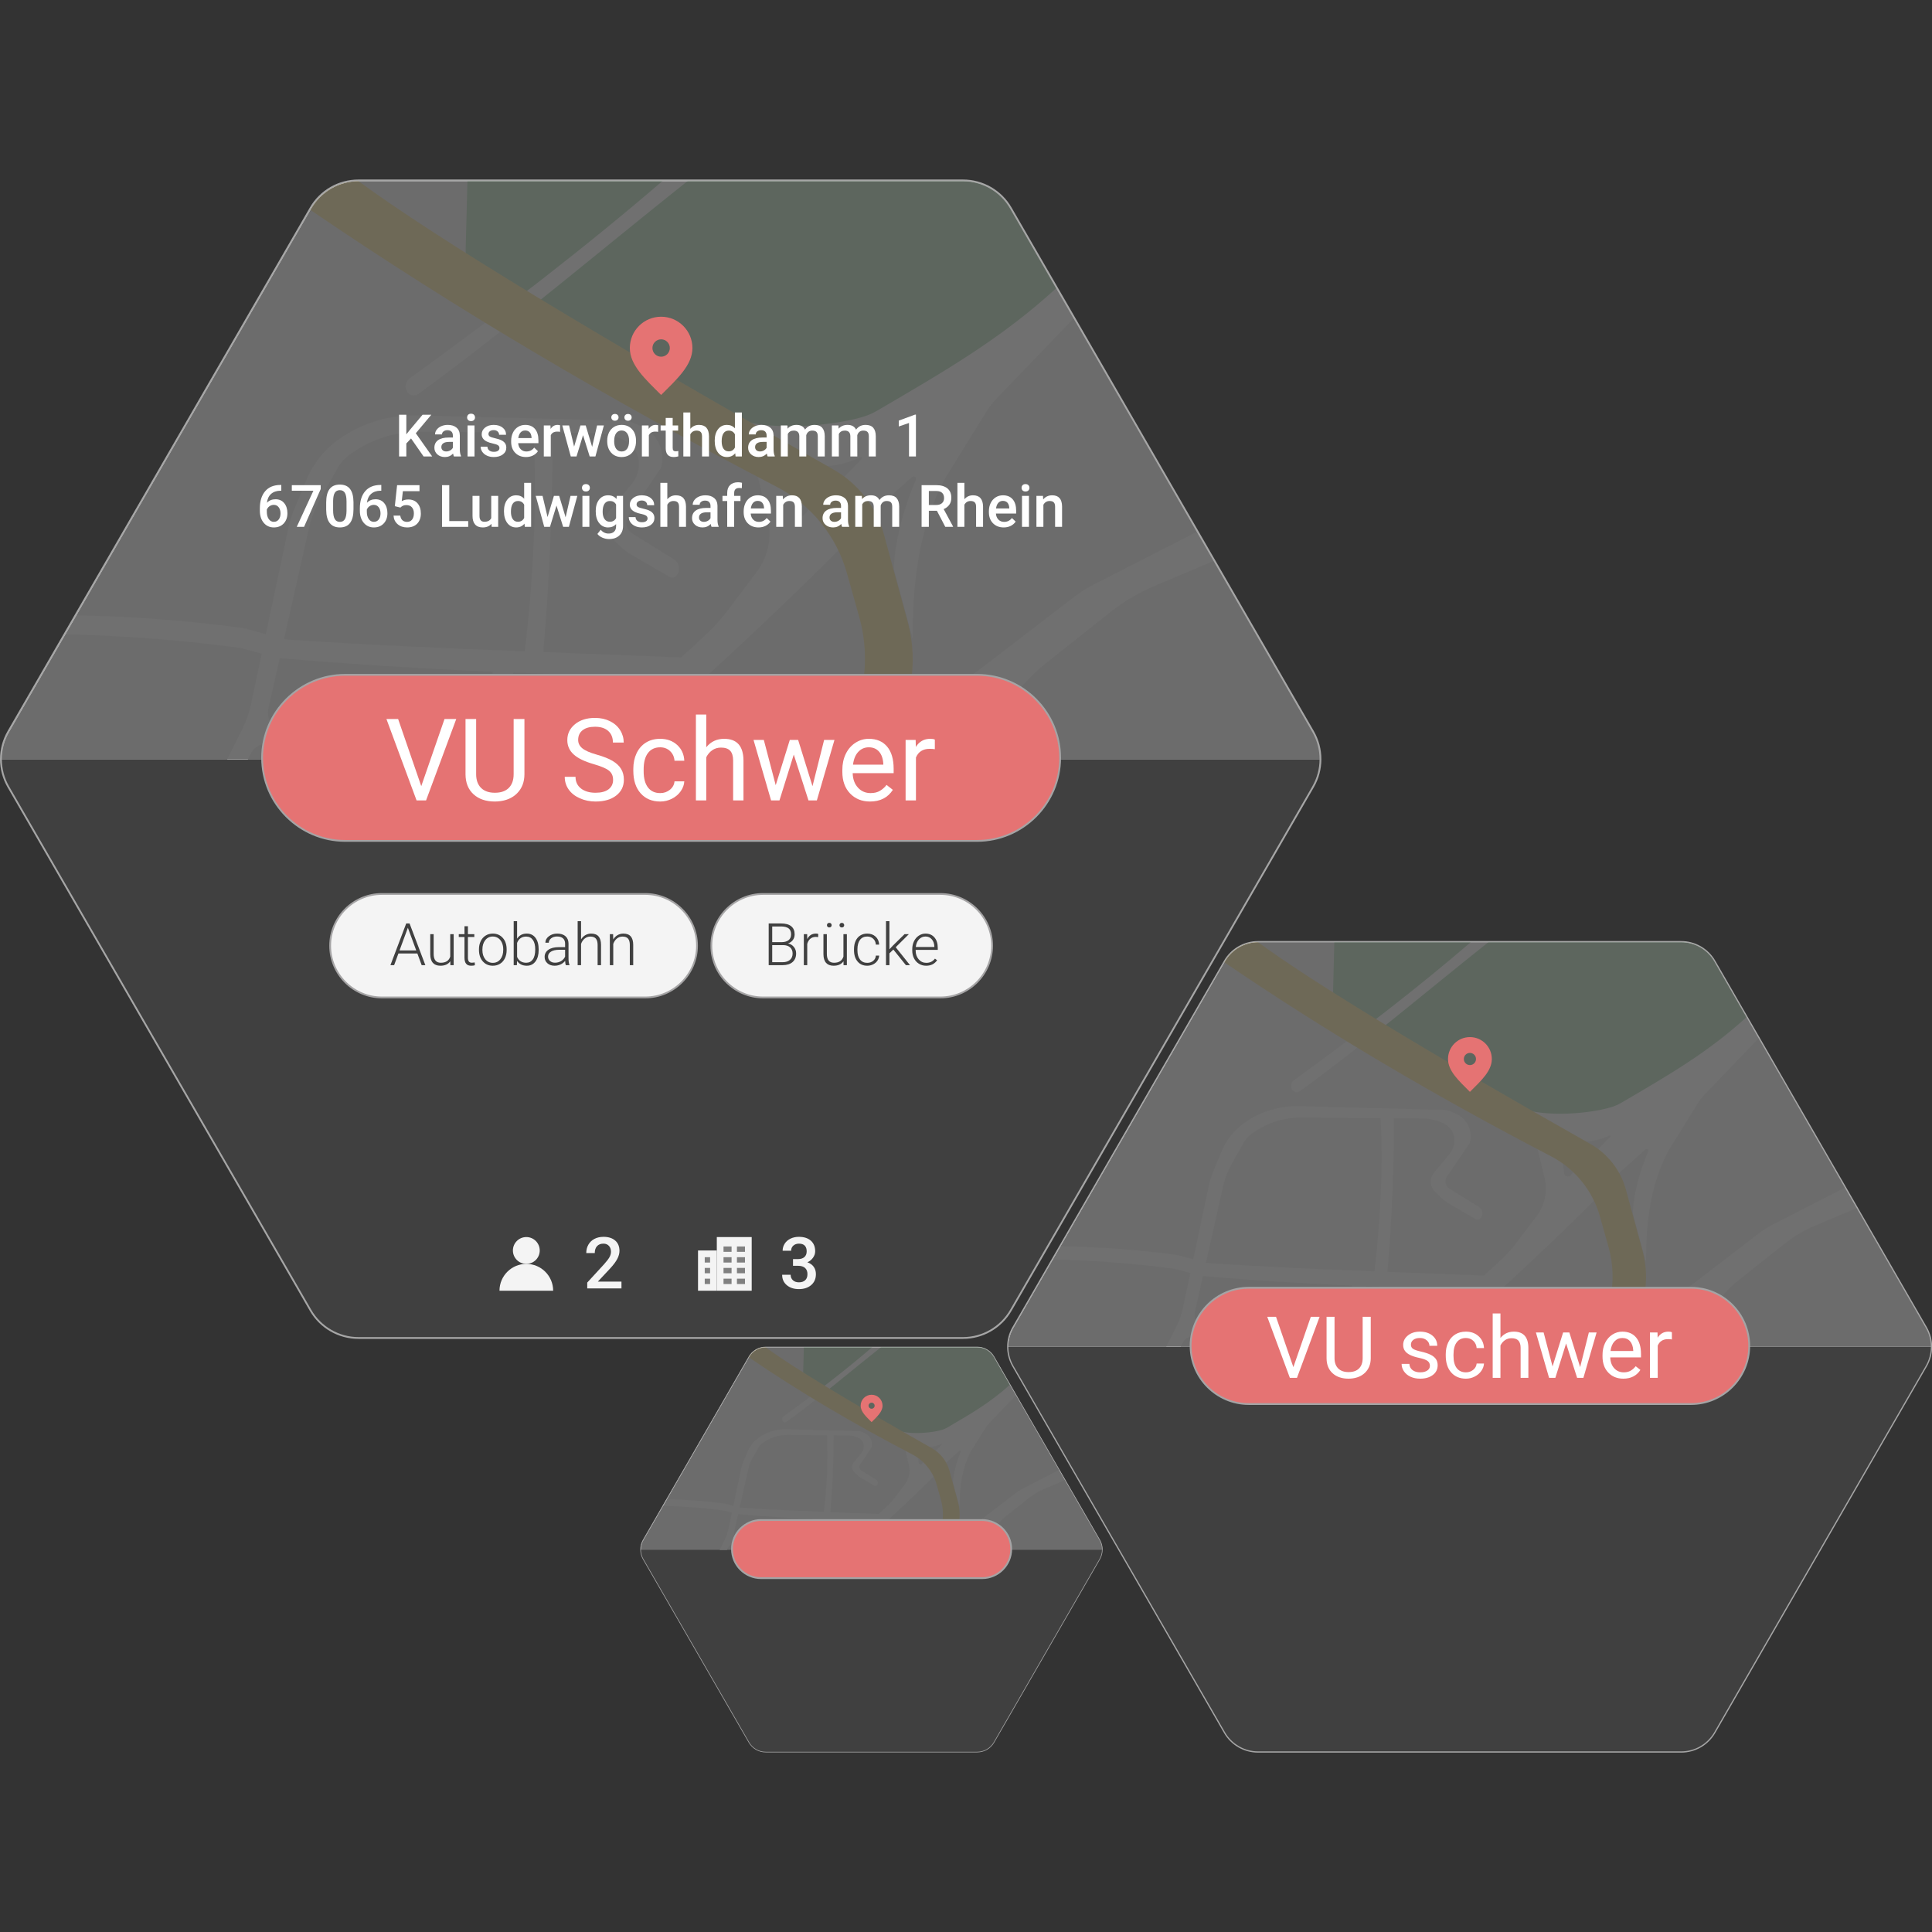<?xml version="1.0" encoding="UTF-8" standalone="no"?>
<!DOCTYPE svg PUBLIC "-//W3C//DTD SVG 1.1//EN" "http://www.w3.org/Graphics/SVG/1.1/DTD/svg11.dtd">
<svg width="100%" height="100%" viewBox="0 0 4500 4500" version="1.1" xmlns="http://www.w3.org/2000/svg" xmlns:xlink="http://www.w3.org/1999/xlink" xml:space="preserve" xmlns:serif="http://www.serif.com/" style="fill-rule:evenodd;clip-rule:evenodd;stroke-miterlimit:10;">
    <rect x="0" y="0" width="4500" height="4500" fill="#333333" stroke="none"/>
    <g transform="matrix(1,0,0,1,13.317,690.19)">
        <g id="Operation100" transform="matrix(4.167,0,0,4.167,-770.653,-1172.16)">
            <g id="body" transform="matrix(1,0,0,1,382.106,216.5)">
                <path d="M0,647.048C-11.004,647.048 -21.258,641.128 -26.759,631.598L-195.706,338.974C-201.208,329.444 -201.208,317.604 -195.706,308.074L-26.759,15.45C-21.257,5.92 -11.004,0 0,0L337.894,0C348.897,0 359.151,5.92 364.654,15.45L533.601,308.074C539.103,317.604 539.103,329.444 533.601,338.974L364.654,631.598C359.151,641.128 348.897,647.048 337.894,647.048L0,647.048Z" style="fill:rgb(64,64,64);fill-rule:nonzero;"/>
            </g>
            <g id="header">
                <g id="map">
                    <g id="background" transform="matrix(1,0,0,1,382.106,216.5)">
                        <path d="M-199.832,323.5C-199.829,318.167 -198.453,312.832 -195.706,308.074L-26.759,15.45C-21.257,5.92 -11.004,0 0,0L337.894,0C348.897,0 359.151,5.92 364.654,15.45L533.601,308.074C536.348,312.832 537.724,318.167 537.727,323.5L-199.832,323.5Z" style="fill:rgb(240,240,240);"/>
                    </g>
                    <g id="forest" transform="matrix(0.24,0,0,0.24,0,0)">
                        <path d="M1845.96,902.083L3000,902.083C3045.85,902.083 3088.57,926.75 3111.5,966.458L3223.44,1160.33L2850.78,1434.9C2821.2,1456.71 2785.87,1469.36 2749.17,1471.3C2684.49,1474.72 2579.45,1480.27 2518.55,1483.49C2487.14,1485.15 2455.83,1478.91 2427.46,1465.34C2329.93,1418.67 2090.32,1304.02 1948.66,1236.23C1881.76,1204.22 1839.92,1135.89 1841.84,1061.75L1845.96,902.083Z" style="fill:rgb(178,217,184);"/>
                    </g>
                    <g id="street" transform="matrix(0.24,0,0,0.24,0,0)">
                        <path d="M932.94,1915.06C1064.12,1917.64 1193.51,1926.94 1320.72,1944.33C1324.18,1944.8 1327.61,1945.51 1330.98,1946.44L1376.47,1959.04L1428.57,1713.21C1431.98,1697.16 1436.85,1681.45 1443.13,1666.29C1450.44,1648.68 1460.88,1623.48 1470.49,1600.32C1486.46,1561.79 1513.02,1528.58 1547.09,1504.53C1547.09,1504.53 1547.09,1504.53 1547.09,1504.53C1600.1,1467.12 1663.75,1447.8 1728.6,1449.44C1877.18,1453.21 2145.68,1460.01 2208.22,1461.59C2216.98,1461.82 2225.62,1463.73 2233.66,1467.22C2238.37,1469.27 2244.12,1471.77 2250.34,1474.48C2285.73,1489.87 2305.64,1527.81 2298.19,1565.68C2298.19,1565.68 2298.19,1565.68 2298.19,1565.68C2297.44,1569.52 2295.91,1573.16 2293.71,1576.39C2282.17,1593.31 2243.45,1650.1 2220.74,1683.4C2216.3,1689.9 2214.72,1697.94 2216.35,1705.65C2217.99,1713.35 2222.7,1720.05 2229.4,1724.2C2256.78,1741.15 2299.82,1767.79 2326.52,1784.32C2332.66,1788.12 2336.93,1794.32 2338.26,1801.42C2339.6,1808.52 2337.89,1815.85 2333.56,1821.63C2333.56,1821.63 2333.56,1821.63 2333.56,1821.63C2329.45,1827.09 2321.91,1828.62 2316.01,1825.19C2295.07,1813 2247.75,1785.49 2225.16,1772.34C2216.89,1767.53 2209.25,1761.7 2202.43,1754.98C2196.47,1749.11 2188.61,1741.38 2180.81,1733.7C2163.5,1716.65 2162.13,1689.17 2177.66,1670.49C2194.23,1650.56 2214.66,1625.98 2228.11,1609.8C2237.51,1598.49 2243.39,1584.67 2245.01,1570.05C2245.01,1570.05 2245.01,1570.05 2245.01,1570.05C2247.99,1543.27 2233.41,1517.61 2208.88,1506.46C2207.52,1505.84 2206.16,1505.23 2204.82,1504.62C2184.88,1495.55 2163.26,1490.78 2141.36,1490.61L2044.18,1489.84C2044.54,1661.28 2037.08,1831.53 2022.6,2000.68C2129.3,2004.78 2236.37,2008.72 2343.66,2013.15C2363.78,1994.88 2383.88,1976.34 2403.94,1957.47C2421.41,1940.98 2437.46,1923.04 2451.92,1903.86C2469.98,1879.97 2496.45,1844.86 2518.97,1814.99C2546.48,1778.49 2556.15,1731.56 2545.31,1687.16C2530.62,1626.97 2511.8,1549.87 2511.8,1549.87L2602.69,1597.75C2602.69,1597.75 2607.02,1640.94 2610.15,1672.18C2610.67,1677.35 2614.28,1681.67 2619.26,1683.11C2624.25,1684.54 2629.61,1682.8 2632.79,1678.7C2644.46,1663.66 2657.07,1647.43 2657.07,1647.43L2734.09,1739.67C2587.58,1887.19 2445.55,2019.22 2308.76,2142.37C2448.48,2178.89 2597.6,2192.62 2755.73,2184.53L2743.64,2250L2630.37,2250C2503.94,2244.2 2379.02,2223.89 2255.48,2190.14C2232.89,2210.31 2210.46,2230.26 2188.19,2250L2074.81,2250C2147.14,2185.79 2221.11,2122.6 2295.28,2056.62C2181.63,2055.58 2067.48,2052.83 1952.84,2048.38C1951.18,2059.49 1948.97,2074.29 1946.97,2087.54C1943.6,2110.11 1935.83,2131.8 1924.09,2151.37C1901.83,2188.57 1878.56,2221.75 1854.04,2250L1793.35,2250C1827.49,2213.29 1857,2172.09 1881.06,2125.57C1887.47,2113.17 1892.38,2100.05 1895.66,2086.48L1905.34,2046.44C1742.6,2039.46 1578.85,2029.05 1414.09,2015.19C1412.32,2015.05 1410.56,2014.86 1408.8,2014.62L1382.13,2133.2C1377.63,2153.2 1388.56,2173.47 1407.76,2180.69C1454.56,2198.3 1539.31,2230.17 1588.34,2248.62C1589.4,2249.01 1590.42,2249.48 1591.41,2250L1476.49,2250L1393.62,2216.92C1374.04,2209.1 1351.71,2217.37 1341.95,2236.06L1334.67,2250L1286.48,2250L1321.55,2179.94C1330.88,2161.31 1337.79,2141.56 1342.11,2121.18L1366.86,2004.37C1349.51,1999.7 1330.78,1994.65 1322.18,1992.34C1318.95,1991.47 1315.67,1990.81 1312.36,1990.36C1177.37,1972.08 1042.38,1962.29 907.407,1959.28L932.94,1915.06ZM3546.38,1719.69L3303.59,1843.91C3287.71,1852.03 3272.61,1861.59 3258.46,1872.45C3207.51,1911.59 3080.1,2009.46 3045.45,2036.08C3039.57,2040.6 3033.53,2044.9 3027.35,2048.99C2989.98,2073.7 2852.52,2164.62 2852.52,2164.62L2835.52,2250L2986.81,2250L3144.28,2072.85C3159.11,2056.16 3175.37,2040.79 3192.86,2026.91C3229.59,1997.76 3296.9,1944.34 3342.64,1908.04C3374.34,1882.88 3409.31,1862.15 3446.6,1846.43L3585.69,1787.77L3546.38,1719.69ZM2000.09,1489.49L1736.34,1487.41C1675.21,1486.93 1615.68,1506.92 1567.24,1544.2C1567.24,1544.2 1567.24,1544.2 1567.24,1544.2C1557.77,1551.49 1549.88,1560.63 1544.06,1571.06C1533.38,1590.22 1515.13,1622.93 1501.67,1647.08C1490.36,1667.35 1482.03,1689.14 1476.93,1711.79L1418.79,1970.26C1422.95,1971.01 1427.16,1971.53 1431.39,1971.81C1612.29,1983.88 1795.22,1991.82 1979.4,1999.01C1999.61,1829.17 2008.04,1659.33 2000.09,1489.49ZM3218.6,1151.96C3090.51,1269.25 2963.32,1343.01 2800.78,1438.05C2789.76,1444.49 2778.01,1449.58 2765.77,1453.18C2701.66,1471.99 2584.96,1483.57 2499.74,1465.65L2673.34,1567.12C2688.99,1568.84 2725.79,1564.17 2760.95,1546.99C2762.12,1546.4 2763.53,1546.74 2764.3,1547.79C2765.06,1548.84 2764.96,1550.29 2764.05,1551.21C2748.49,1567.11 2724.15,1591.93 2724.15,1591.93L2783.43,1680.56C2783.43,1680.56 2847.15,1623.54 2881.2,1593.07C2883.22,1591.26 2886.24,1591.12 2888.44,1592.72C2890.63,1594.33 2891.4,1597.26 2890.28,1599.73C2860.87,1667.15 2840.08,1749.14 2839.06,1807.39L2883.05,1969.67C2882.55,1853.63 2893.54,1721.31 2954.15,1604.05C2956.13,1600.22 2958.26,1596.48 2960.53,1592.82C2974.08,1570.87 3031.19,1478.59 3054.68,1440.64C3061.43,1429.74 3069.32,1419.57 3078.21,1410.33L3259.12,1222.14L3218.6,1151.96ZM2360.69,902.083L2301.86,902.083C2127.8,1051.92 1928.97,1205.95 1711.5,1363.14C1706.49,1366.76 1703.13,1372.25 1702.2,1378.36C1701.26,1384.48 1702.81,1390.71 1706.51,1395.67C1706.51,1395.68 1706.52,1395.68 1706.52,1395.68C1712.43,1403.61 1723.63,1405.3 1731.62,1399.47C1951.03,1239.37 2150.83,1068.84 2360.69,902.083Z" style="fill:white;"/>
                    </g>
                    <g id="highway" transform="matrix(0.24,0,0,0.24,0,0)">
                        <path d="M1589.85,902.103C1775.72,1038.66 2147.14,1263.95 2697.22,1574.69C2755.73,1607.73 2798.59,1662.81 2816.25,1727.64C2833.6,1791.32 2855.58,1872.02 2871.3,1929.75C2884.61,1978.62 2886.65,2029.88 2877.25,2079.65L2845.11,2250L2729.23,2250L2763.49,2092.62C2776.03,2035.02 2774.25,1975.22 2758.3,1918.48C2749.51,1887.19 2739.35,1851.06 2729.64,1816.52C2705.29,1729.88 2646.14,1657.2 2566.25,1615.76C2184.28,1417.27 1820.36,1203.16 1478.65,969.864L1480.61,966.458C1503.16,927.405 1544.86,902.901 1589.85,902.103Z" style="fill:rgb(249,227,157);"/>
                    </g>
                </g>
                <g transform="matrix(1,0,0,1,182.502,216.888)">
                    <path d="M0,323.047C0.082,317.794 1.507,312.627 4.136,308.074L173.083,15.449C178.584,5.92 188.838,0 199.842,0L537.736,0C548.741,0 558.994,5.92 564.496,15.449L733.443,308.074C736.071,312.626 737.497,317.793 737.578,323.047L0,323.047Z" style="fill:rgb(64,64,64);fill-opacity:0.75;fill-rule:nonzero;"/>
                </g>
            </g>
            <g id="tags">
                <g transform="matrix(1,0,0,1,707.37,615.361)">
                    <path d="M0,57.843L-99.094,57.843C-115.001,57.843 -128.015,44.828 -128.015,28.922C-128.015,13.015 -115.001,0 -99.094,0L0,0C15.907,0 28.921,13.015 28.921,28.922C28.921,44.828 15.907,57.843 0,57.843Z" style="fill:rgb(244,244,244);fill-rule:nonzero;stroke:rgb(165,164,165);stroke-width:1px;"/>
                </g>
                <g transform="matrix(1,0,0,1,542.433,615.361)">
                    <path d="M0,57.843L-147.221,57.843C-163.127,57.843 -176.142,44.828 -176.142,28.922C-176.142,13.015 -163.127,0 -147.221,0L0,0C15.907,0 28.921,13.015 28.921,28.922C28.921,44.828 15.907,57.843 0,57.843Z" style="fill:rgb(244,244,244);fill-rule:nonzero;stroke:rgb(165,164,165);stroke-width:1px;"/>
                </g>
                <g>
                    <path d="M611.415,655.15L611.415,631.838L618.3,631.838C620.797,631.838 622.692,632.353 623.983,633.383C625.275,634.413 625.921,635.932 625.921,637.938C625.921,639.145 625.593,640.193 624.936,641.085C624.28,641.976 623.38,642.614 622.238,642.998C623.594,643.297 624.685,643.964 625.512,644.999C626.34,646.035 626.753,647.23 626.753,648.586C626.753,650.646 626.089,652.255 624.76,653.413C623.431,654.571 621.582,655.15 619.212,655.15L611.415,655.15ZM613.384,643.943L613.384,653.485L619.292,653.485C620.979,653.485 622.316,653.056 623.303,652.196C624.29,651.337 624.784,650.144 624.784,648.618C624.784,647.177 624.312,646.037 623.367,645.2C622.422,644.362 621.117,643.943 619.452,643.943L613.384,643.943ZM613.384,642.293L618.764,642.293C620.408,642.261 621.681,641.875 622.582,641.133C623.484,640.391 623.935,639.31 623.935,637.89C623.935,636.396 623.468,635.294 622.534,634.584C621.6,633.874 620.189,633.519 618.3,633.519L613.384,633.519L613.384,642.293Z" style="fill:rgb(64,64,64);fill-rule:nonzero;"/>
                    <path d="M639.062,639.46C638.656,639.385 638.224,639.347 637.765,639.347C636.569,639.347 635.558,639.681 634.731,640.348C633.903,641.015 633.314,641.984 632.961,643.254L632.961,655.15L631.056,655.15L631.056,637.826L632.929,637.826L632.961,640.58C633.975,638.531 635.603,637.506 637.845,637.506C638.378,637.506 638.8,637.576 639.11,637.714L639.062,639.46Z" style="fill:rgb(64,64,64);fill-rule:nonzero;"/>
                    <path d="M653.227,652.957C652.074,654.633 650.233,655.471 647.703,655.471C645.857,655.471 644.453,654.934 643.492,653.862C642.532,652.789 642.041,651.201 642.019,649.098L642.019,637.826L643.925,637.826L643.925,648.858C643.925,652.156 645.259,653.805 647.927,653.805C650.703,653.805 652.459,652.658 653.195,650.363L653.195,637.826L655.116,637.826L655.116,655.15L653.259,655.15L653.227,652.957ZM643.973,632.799C643.973,632.436 644.09,632.129 644.325,631.878C644.56,631.627 644.88,631.502 645.286,631.502C645.691,631.502 646.014,631.627 646.254,631.878C646.494,632.129 646.615,632.436 646.615,632.799C646.615,633.151 646.494,633.45 646.254,633.696C646.014,633.941 645.691,634.064 645.286,634.064C644.88,634.064 644.56,633.941 644.325,633.696C644.09,633.45 643.973,633.151 643.973,632.799ZM650.986,632.815C650.986,632.452 651.103,632.145 651.338,631.894C651.573,631.643 651.893,631.518 652.298,631.518C652.704,631.518 653.027,631.643 653.267,631.894C653.507,632.145 653.627,632.452 653.627,632.815C653.627,633.167 653.507,633.466 653.267,633.712C653.027,633.957 652.704,634.08 652.298,634.08C651.893,634.08 651.573,633.957 651.338,633.712C651.103,633.466 650.986,633.167 650.986,632.815Z" style="fill:rgb(64,64,64);fill-rule:nonzero;"/>
                    <path d="M666.496,653.854C667.83,653.854 668.948,653.477 669.85,652.725C670.752,651.972 671.241,650.998 671.315,649.803L673.157,649.803C673.103,650.859 672.772,651.823 672.164,652.693C671.556,653.563 670.747,654.243 669.738,654.734C668.73,655.225 667.649,655.471 666.496,655.471C664.222,655.471 662.421,654.681 661.092,653.101C659.763,651.521 659.099,649.397 659.099,646.729L659.099,646.152C659.099,644.444 659.398,642.934 659.996,641.621C660.593,640.308 661.45,639.294 662.565,638.579C663.681,637.864 664.986,637.506 666.48,637.506C668.38,637.506 669.946,638.072 671.179,639.203C672.412,640.335 673.071,641.824 673.157,643.67L671.315,643.67C671.23,642.315 670.742,641.221 669.85,640.388C668.959,639.556 667.836,639.139 666.48,639.139C664.751,639.139 663.409,639.764 662.453,641.013C661.498,642.261 661.02,644.012 661.02,646.264L661.02,646.825C661.02,649.034 661.498,650.758 662.453,651.996C663.409,653.234 664.756,653.854 666.496,653.854Z" style="fill:rgb(64,64,64);fill-rule:nonzero;"/>
                    <path d="M681.094,646.424L678.9,648.538L678.9,655.15L676.979,655.15L676.979,630.557L678.9,630.557L678.9,646.296L680.71,644.343L687.338,637.826L689.756,637.826L682.407,645.127L690.396,655.15L688.107,655.15L681.094,646.424Z" style="fill:rgb(64,64,64);fill-rule:nonzero;"/>
                    <path d="M699.422,655.471C697.949,655.471 696.618,655.108 695.428,654.382C694.237,653.656 693.311,652.645 692.65,651.348C691.988,650.051 691.657,648.597 691.657,646.985L691.657,646.296C691.657,644.631 691.98,643.131 692.626,641.797C693.271,640.463 694.171,639.414 695.323,638.651C696.476,637.888 697.725,637.506 699.07,637.506C701.173,637.506 702.841,638.224 704.074,639.66C705.306,641.095 705.923,643.057 705.923,645.544L705.923,646.616L693.562,646.616L693.562,646.985C693.562,648.949 694.125,650.585 695.251,651.892C696.378,653.2 697.794,653.854 699.502,653.854C700.527,653.854 701.432,653.667 702.216,653.293C703.001,652.92 703.713,652.322 704.354,651.5L705.555,652.413C704.146,654.451 702.101,655.471 699.422,655.471ZM699.07,639.139C697.629,639.139 696.415,639.668 695.428,640.724C694.44,641.781 693.84,643.201 693.626,644.983L704.017,644.983L704.017,644.775C703.964,643.11 703.489,641.754 702.592,640.708C701.696,639.662 700.522,639.139 699.07,639.139Z" style="fill:rgb(64,64,64);fill-rule:nonzero;"/>
                </g>
                <g>
                    <path d="M415.033,648.618L404.45,648.618L402.048,655.15L399.983,655.15L408.805,631.838L410.678,631.838L419.5,655.15L417.451,655.15L415.033,648.618ZM405.058,646.937L414.409,646.937L409.733,634.24L405.058,646.937Z" style="fill:rgb(64,64,64);fill-rule:nonzero;"/>
                    <path d="M433.446,652.957C432.293,654.633 430.452,655.471 427.922,655.471C426.075,655.471 424.672,654.934 423.711,653.862C422.75,652.789 422.259,651.201 422.238,649.098L422.238,637.826L424.143,637.826L424.143,648.858C424.143,652.156 425.478,653.805 428.146,653.805C430.921,653.805 432.677,652.658 433.414,650.363L433.414,637.826L435.335,637.826L435.335,655.15L433.478,655.15L433.446,652.957Z" style="fill:rgb(64,64,64);fill-rule:nonzero;"/>
                    <path d="M443.293,633.391L443.293,637.826L446.879,637.826L446.879,639.395L443.293,639.395L443.293,650.939C443.293,651.9 443.466,652.615 443.813,653.085C444.16,653.555 444.739,653.789 445.55,653.789C445.87,653.789 446.388,653.736 447.103,653.629L447.183,655.198C446.682,655.38 445.998,655.471 445.134,655.471C443.821,655.471 442.866,655.089 442.268,654.326C441.67,653.563 441.371,652.439 441.371,650.955L441.371,639.395L438.185,639.395L438.185,637.826L441.371,637.826L441.371,633.391L443.293,633.391Z" style="fill:rgb(64,64,64);fill-rule:nonzero;"/>
                    <path d="M449.473,646.232C449.473,644.567 449.796,643.067 450.442,641.733C451.087,640.399 452,639.361 453.179,638.619C454.359,637.877 455.696,637.506 457.19,637.506C459.496,637.506 461.364,638.315 462.794,639.932C464.224,641.549 464.94,643.692 464.94,646.36L464.94,646.761C464.94,648.436 464.617,649.944 463.971,651.284C463.325,652.623 462.415,653.656 461.241,654.382C460.067,655.108 458.727,655.471 457.222,655.471C454.927,655.471 453.062,654.662 451.626,653.045C450.191,651.428 449.473,649.285 449.473,646.616L449.473,646.232ZM451.394,646.761C451.394,648.831 451.931,650.531 453.003,651.86C454.076,653.189 455.482,653.854 457.222,653.854C458.951,653.854 460.352,653.189 461.425,651.86C462.498,650.531 463.034,648.778 463.034,646.6L463.034,646.232C463.034,644.909 462.789,643.697 462.298,642.598C461.807,641.498 461.118,640.647 460.232,640.044C459.346,639.441 458.332,639.139 457.19,639.139C455.482,639.139 454.089,639.809 453.011,641.149C451.933,642.488 451.394,644.242 451.394,646.408L451.394,646.761Z" style="fill:rgb(64,64,64);fill-rule:nonzero;"/>
                    <path d="M482.84,646.665C482.84,649.365 482.242,651.508 481.047,653.093C479.851,654.678 478.245,655.471 476.227,655.471C473.815,655.471 471.99,654.574 470.752,652.781L470.671,655.15L468.878,655.15L468.878,630.557L470.784,630.557L470.784,640.34C472,638.451 473.804,637.506 476.195,637.506C478.245,637.506 479.864,638.288 481.055,639.852C482.245,641.416 482.84,643.59 482.84,646.376L482.84,646.665ZM480.919,646.328C480.919,644.044 480.476,642.28 479.59,641.037C478.704,639.793 477.455,639.171 475.843,639.171C474.616,639.171 473.575,639.473 472.721,640.076C471.867,640.679 471.221,641.562 470.784,642.726L470.784,650.539C471.744,652.717 473.441,653.805 475.875,653.805C477.455,653.805 478.69,653.181 479.582,651.932C480.473,650.683 480.919,648.815 480.919,646.328Z" style="fill:rgb(64,64,64);fill-rule:nonzero;"/>
                    <path d="M498.002,655.15C497.81,654.606 497.687,653.8 497.634,652.733C496.962,653.608 496.105,654.283 495.064,654.758C494.024,655.233 492.921,655.471 491.758,655.471C490.093,655.471 488.745,655.006 487.715,654.078C486.685,653.149 486.17,651.975 486.17,650.555C486.17,648.869 486.872,647.534 488.276,646.552C489.679,645.57 491.635,645.079 494.144,645.079L497.618,645.079L497.618,643.11C497.618,641.872 497.236,640.898 496.473,640.188C495.71,639.478 494.597,639.123 493.135,639.123C491.801,639.123 490.696,639.465 489.821,640.148C488.945,640.831 488.508,641.653 488.508,642.614L486.586,642.598C486.586,641.221 487.227,640.028 488.508,639.019C489.789,638.011 491.363,637.506 493.231,637.506C495.163,637.506 496.687,637.989 497.802,638.955C498.918,639.921 499.491,641.269 499.523,642.998L499.523,651.196C499.523,652.871 499.7,654.126 500.052,654.958L500.052,655.15L498.002,655.15ZM491.982,653.773C493.263,653.773 494.408,653.464 495.417,652.845C496.425,652.226 497.159,651.398 497.618,650.363L497.618,646.552L494.192,646.552C492.281,646.574 490.787,646.923 489.709,647.601C488.631,648.279 488.091,649.21 488.091,650.395C488.091,651.366 488.452,652.172 489.172,652.813C489.893,653.453 490.829,653.773 491.982,653.773Z" style="fill:rgb(64,64,64);fill-rule:nonzero;"/>
                    <path d="M506.536,640.756C507.166,639.721 507.972,638.92 508.954,638.355C509.936,637.789 511.009,637.506 512.172,637.506C514.029,637.506 515.412,638.029 516.319,639.075C517.226,640.121 517.685,641.69 517.696,643.783L517.696,655.15L515.791,655.15L515.791,643.767C515.78,642.219 515.452,641.066 514.806,640.308C514.16,639.55 513.127,639.171 511.708,639.171C510.523,639.171 509.474,639.542 508.562,640.284C507.649,641.026 506.974,642.027 506.536,643.286L506.536,655.15L504.631,655.15L504.631,630.557L506.536,630.557L506.536,640.756Z" style="fill:rgb(64,64,64);fill-rule:nonzero;"/>
                    <path d="M524.453,637.826L524.517,640.788C525.168,639.721 525.979,638.907 526.95,638.347C527.922,637.786 528.994,637.506 530.168,637.506C532.026,637.506 533.408,638.029 534.315,639.075C535.223,640.121 535.682,641.69 535.692,643.783L535.692,655.15L533.787,655.15L533.787,643.767C533.776,642.219 533.448,641.066 532.802,640.308C532.157,639.55 531.124,639.171 529.704,639.171C528.519,639.171 527.471,639.542 526.558,640.284C525.645,641.026 524.97,642.027 524.533,643.286L524.533,655.15L522.627,655.15L522.627,637.826L524.453,637.826Z" style="fill:rgb(64,64,64);fill-rule:nonzero;"/>
                </g>
            </g>
            <g transform="matrix(0.869,0,0,1,172.284,-7.27)">
                <path d="M520.974,826.716L524.302,826.716C525.981,826.703 527.311,826.326 528.293,825.584C529.275,824.841 529.766,823.767 529.766,822.361C529.766,821.007 529.358,819.955 528.541,819.207C527.724,818.458 526.476,818.084 524.797,818.084C523.328,818.084 522.121,818.452 521.176,819.187C520.232,819.923 519.76,820.883 519.76,822.068L514.295,822.068C514.295,820.61 514.741,819.282 515.633,818.084C516.525,816.886 517.77,815.952 519.366,815.281C520.963,814.61 522.75,814.275 524.729,814.275C527.997,814.275 530.565,814.988 532.431,816.414C534.297,817.84 535.231,819.822 535.231,822.361C535.231,823.637 534.762,824.838 533.825,825.965C532.888,827.091 531.678,827.94 530.194,828.513C531.993,829.047 533.36,829.887 534.297,831.033C535.234,832.179 535.703,833.546 535.703,835.134C535.703,837.687 534.695,839.718 532.678,841.228C530.662,842.739 528.012,843.494 524.729,843.494C521.581,843.494 519.003,842.765 516.994,841.306C514.985,839.848 513.981,837.908 513.981,835.486L519.445,835.486C519.445,836.736 519.928,837.752 520.895,838.533C521.862,839.314 523.163,839.705 524.797,839.705C526.491,839.705 527.825,839.314 528.799,838.533C529.774,837.752 530.261,836.619 530.261,835.134C530.261,833.637 529.751,832.485 528.732,831.677C527.713,830.87 526.198,830.466 524.19,830.466L520.974,830.466L520.974,826.716Z" style="fill:rgb(244,244,244);fill-rule:nonzero;"/>
            </g>
            <g id="objects" transform="matrix(1.5,0,0,1.5,568.916,804.133)">
                <rect x="2" y="7" width="7" height="15" style="fill:rgb(244,244,244);fill-rule:nonzero;"/>
                <rect x="9" y="2" width="13" height="20" style="fill:rgb(244,244,244);fill-rule:nonzero;"/>
                <rect x="12" y="6" width="2" height="1" style="fill:rgb(128,128,128);fill-rule:nonzero;stroke:rgb(128,128,128);stroke-width:1px;stroke-linecap:round;stroke-miterlimit:4;"/>
                <rect x="17" y="6" width="2" height="1" style="fill:rgb(128,128,128);fill-rule:nonzero;stroke:rgb(128,128,128);stroke-width:1px;stroke-linecap:round;stroke-miterlimit:4;"/>
                <rect x="12" y="14" width="2" height="1" style="fill:rgb(128,128,128);fill-rule:nonzero;stroke:rgb(128,128,128);stroke-width:1px;stroke-linecap:round;stroke-miterlimit:4;"/>
                <rect x="17" y="14" width="2" height="1" style="fill:rgb(128,128,128);fill-rule:nonzero;stroke:rgb(128,128,128);stroke-width:1px;stroke-linecap:round;stroke-miterlimit:4;"/>
                <rect x="12" y="10" width="2" height="1" style="fill:rgb(128,128,128);fill-rule:nonzero;stroke:rgb(128,128,128);stroke-width:1px;stroke-linecap:round;stroke-miterlimit:4;"/>
                <rect x="17" y="10" width="2" height="1" style="fill:rgb(128,128,128);fill-rule:nonzero;stroke:rgb(128,128,128);stroke-width:1px;stroke-linecap:round;stroke-miterlimit:4;"/>
                <rect x="12" y="18" width="2" height="1" style="fill:rgb(128,128,128);fill-rule:nonzero;stroke:rgb(128,128,128);stroke-width:1px;stroke-linecap:round;stroke-miterlimit:4;"/>
                <rect x="17" y="18" width="2" height="1" style="fill:rgb(128,128,128);fill-rule:nonzero;stroke:rgb(128,128,128);stroke-width:1px;stroke-linecap:round;stroke-miterlimit:4;"/>
                <rect x="5" y="14" width="1" height="1" style="fill:rgb(128,128,128);fill-rule:nonzero;stroke:rgb(128,128,128);stroke-width:1px;stroke-linecap:round;stroke-miterlimit:4;"/>
                <rect x="5" y="10" width="1" height="1" style="fill:rgb(128,128,128);fill-rule:nonzero;stroke:rgb(128,128,128);stroke-width:1px;stroke-linecap:round;stroke-miterlimit:4;"/>
                <rect x="5" y="18" width="1" height="1" style="fill:rgb(128,128,128);fill-rule:nonzero;stroke:rgb(128,128,128);stroke-width:1px;stroke-linecap:round;stroke-miterlimit:4;"/>
            </g>
            <g transform="matrix(0.869,0,0,1,62.756,-7.27)">
                <path d="M536.67,843.103L514.655,843.103L514.655,839.841L525.561,829.509C527.135,827.986 528.256,826.713 528.923,825.691C529.59,824.669 529.924,823.644 529.924,822.615C529.924,821.261 529.485,820.167 528.608,819.334C527.731,818.5 526.551,818.084 525.067,818.084C523.298,818.084 521.926,818.552 520.951,819.49C519.977,820.427 519.49,821.71 519.49,823.338L514.025,823.338C514.025,821.606 514.479,820.047 515.386,818.66C516.293,817.273 517.59,816.196 519.276,815.427C520.963,814.659 522.908,814.275 525.112,814.275C528.29,814.275 530.797,814.968 532.633,816.355C534.47,817.742 535.388,819.659 535.388,822.107C535.388,823.526 534.927,825.014 534.005,826.57C533.083,828.126 531.573,829.894 529.474,831.873L521.469,839.314L536.67,839.314L536.67,843.103Z" style="fill:rgb(244,244,244);fill-rule:nonzero;"/>
            </g>
            <g id="persons" transform="matrix(1.5,0,0,1.5,457.94,804.133)">
                <path d="M12,12C6.48,12 2,16.48 2,22L22,22C22,16.48 17.52,12 12,12Z" style="fill:rgb(244,244,244);fill-rule:nonzero;"/>
                <path d="M12,12C14.761,12 17,9.761 17,7C17,4.239 14.761,2 12,2C9.239,2 7,4.239 7,7C7,9.761 9.239,12 12,12Z" style="fill:rgb(244,244,244);fill-rule:nonzero;"/>
            </g>
            <g id="label">
                <g transform="matrix(1,0,0,1,727.909,492.869)">
                    <path d="M0,92.828L-353.235,92.828C-378.763,92.828 -399.649,71.942 -399.649,46.414C-399.649,20.886 -378.763,0 -353.235,0L0,0C25.528,0 46.414,20.886 46.414,46.414C46.414,71.942 25.528,92.828 0,92.828Z" style="fill:rgb(229,115,115);fill-rule:nonzero;stroke:rgb(165,164,165);stroke-width:1px;"/>
                </g>
                <g transform="matrix(1.704,0,0,1.774,-397.284,-424.95)">
                    <path d="M477.992,552.449L485.619,531.298L489.47,531.298L479.569,556.94L476.452,556.94L466.57,531.298L470.402,531.298L477.992,552.449Z" style="fill:white;fill-rule:nonzero;"/>
                    <path d="M511.836,531.298L511.836,548.733C511.824,551.152 511.032,553.13 509.462,554.668C507.891,556.206 505.761,557.069 503.072,557.257L502.137,557.292C499.216,557.292 496.887,556.535 495.152,555.021C493.416,553.506 492.536,551.422 492.511,548.768L492.511,531.298L495.995,531.298L495.995,548.663C495.995,550.518 496.527,551.959 497.59,552.986C498.654,554.014 500.169,554.527 502.137,554.527C504.129,554.527 505.654,554.017 506.712,552.995C507.769,551.974 508.297,550.535 508.297,548.68L508.297,531.298L511.836,531.298Z" style="fill:white;fill-rule:nonzero;"/>
                    <path d="M534.555,545.51C531.536,544.677 529.339,543.652 527.964,542.437C526.589,541.222 525.901,539.722 525.901,537.937C525.901,535.918 526.742,534.248 528.422,532.927C530.103,531.606 532.288,530.945 534.977,530.945C536.81,530.945 538.445,531.286 539.881,531.967C541.318,532.648 542.43,533.587 543.218,534.785C544.007,535.982 544.401,537.292 544.401,538.712L540.862,538.712C540.862,537.162 540.349,535.944 539.322,535.058C538.295,534.171 536.847,533.728 534.977,533.728C533.241,533.728 531.887,534.095 530.916,534.829C529.944,535.563 529.458,536.581 529.458,537.884C529.458,538.929 529.92,539.813 530.842,540.535C531.765,541.257 533.336,541.918 535.554,542.516C537.773,543.115 539.509,543.776 540.761,544.498C542.014,545.22 542.943,546.062 543.548,547.025C544.153,547.988 544.456,549.121 544.456,550.424C544.456,552.502 543.612,554.166 541.926,555.417C540.239,556.667 537.984,557.292 535.16,557.292C533.327,557.292 531.616,556.955 530.027,556.28C528.438,555.605 527.212,554.68 526.35,553.506C525.489,552.332 525.058,550.999 525.058,549.508L528.596,549.508C528.596,551.058 529.192,552.282 530.384,553.18C531.576,554.078 533.168,554.527 535.16,554.527C537.018,554.527 538.442,554.163 539.432,553.436C540.422,552.708 540.917,551.715 540.917,550.459C540.917,549.203 540.459,548.231 539.542,547.544C538.625,546.858 536.963,546.18 534.555,545.51Z" style="fill:white;fill-rule:nonzero;"/>
                    <path d="M556.39,554.633C557.6,554.633 558.657,554.281 559.562,553.576C560.466,552.872 560.967,551.991 561.065,550.935L564.274,550.935C564.212,552.027 563.821,553.066 563.1,554.052C562.379,555.038 561.416,555.825 560.212,556.412C559.009,556.999 557.734,557.292 556.39,557.292C553.688,557.292 551.54,556.427 549.945,554.695C548.35,552.963 547.553,550.594 547.553,547.588L547.553,547.043C547.553,545.187 547.907,543.538 548.616,542.094C549.325,540.65 550.342,539.528 551.669,538.73C552.995,537.931 554.562,537.532 556.371,537.532C558.596,537.532 560.445,538.172 561.918,539.452C563.39,540.732 564.176,542.393 564.274,544.436L561.065,544.436C560.967,543.203 560.481,542.191 559.607,541.398C558.733,540.605 557.655,540.209 556.371,540.209C554.648,540.209 553.313,540.805 552.365,541.997C551.418,543.189 550.944,544.912 550.944,547.166L550.944,547.782C550.944,549.978 551.415,551.669 552.356,552.854C553.297,554.04 554.642,554.633 556.39,554.633Z" style="fill:white;fill-rule:nonzero;"/>
                    <path d="M571.477,540.192C572.981,538.419 574.936,537.532 577.344,537.532C581.537,537.532 583.651,539.804 583.688,544.348L583.688,556.94L580.296,556.94L580.296,544.33C580.284,542.957 579.957,541.941 579.315,541.284C578.674,540.626 577.674,540.297 576.318,540.297C575.217,540.297 574.252,540.579 573.421,541.143C572.59,541.706 571.942,542.446 571.477,543.362L571.477,556.94L568.085,556.94L568.085,529.889L571.477,529.889L571.477,540.192Z" style="fill:white;fill-rule:nonzero;"/>
                    <path d="M606.329,552.449L610.143,537.884L613.535,537.884L607.759,556.94L605.009,556.94L600.187,542.499L595.494,556.94L592.743,556.94L586.986,537.884L590.36,537.884L594.265,552.15L598.885,537.884L601.617,537.884L606.329,552.449Z" style="fill:white;fill-rule:nonzero;"/>
                    <path d="M625.212,557.292C622.523,557.292 620.335,556.444 618.648,554.748C616.961,553.051 616.118,550.782 616.118,547.941L616.118,547.342C616.118,545.452 616.494,543.764 617.246,542.279C617.997,540.793 619.049,539.631 620.399,538.791C621.75,537.952 623.214,537.532 624.79,537.532C627.369,537.532 629.374,538.348 630.804,539.98C632.234,541.612 632.949,543.949 632.949,546.99L632.949,548.346L619.51,548.346C619.559,550.224 620.13,551.742 621.224,552.898C622.318,554.055 623.709,554.633 625.395,554.633C626.593,554.633 627.608,554.398 628.439,553.929C629.27,553.459 629.997,552.837 630.621,552.062L632.692,553.612C631.03,556.066 628.537,557.292 625.212,557.292ZM624.79,540.209C623.421,540.209 622.272,540.688 621.343,541.645C620.414,542.601 619.84,543.943 619.62,545.669L629.557,545.669L629.557,545.422C629.46,543.767 628.995,542.484 628.164,541.574C627.333,540.664 626.208,540.209 624.79,540.209Z" style="fill:white;fill-rule:nonzero;"/>
                    <path d="M646.46,540.808C645.947,540.726 645.39,540.685 644.791,540.685C642.567,540.685 641.057,541.595 640.263,543.415L640.263,556.94L636.871,556.94L636.871,537.884L640.171,537.884L640.226,540.086C641.338,538.383 642.915,537.532 644.956,537.532C645.617,537.532 646.118,537.614 646.46,537.779L646.46,540.808Z" style="fill:white;fill-rule:nonzero;"/>
                </g>
            </g>
            <g id="location">
                <path d="M411.507,360.739L408.865,363.541L408.865,370.81L404.814,370.81L404.814,347.497L408.865,347.497L408.865,358.433L411.107,355.663L417.928,347.497L422.827,347.497L414.165,357.825L423.323,370.81L418.52,370.81L411.507,360.739Z" style="fill:white;fill-rule:nonzero;"/>
                <path d="M435.455,370.81C435.285,370.479 435.135,369.94 435.007,369.192C433.769,370.484 432.253,371.13 430.46,371.13C428.72,371.13 427.3,370.633 426.201,369.641C425.102,368.648 424.552,367.421 424.552,365.958C424.552,364.112 425.238,362.695 426.609,361.707C427.981,360.72 429.942,360.226 432.493,360.226L434.879,360.226L434.879,359.089C434.879,358.193 434.628,357.475 434.127,356.936C433.625,356.397 432.862,356.127 431.837,356.127C430.951,356.127 430.225,356.349 429.659,356.792C429.094,357.235 428.811,357.798 428.811,358.481L424.92,358.481C424.92,357.531 425.235,356.642 425.865,355.815C426.495,354.988 427.351,354.34 428.435,353.87C429.518,353.4 430.727,353.165 432.061,353.165C434.089,353.165 435.706,353.675 436.912,354.694C438.119,355.714 438.738,357.147 438.77,358.993L438.77,366.807C438.77,368.365 438.989,369.609 439.426,370.537L439.426,370.81L435.455,370.81ZM431.18,368.008C431.949,368.008 432.672,367.821 433.35,367.447C434.028,367.074 434.537,366.572 434.879,365.942L434.879,362.676L432.782,362.676C431.341,362.676 430.257,362.927 429.531,363.428C428.805,363.93 428.443,364.64 428.443,365.558C428.443,366.305 428.691,366.9 429.187,367.343C429.683,367.786 430.348,368.008 431.18,368.008Z" style="fill:white;fill-rule:nonzero;"/>
                <path d="M446.979,370.81L443.089,370.81L443.089,353.486L446.979,353.486L446.979,370.81ZM442.848,348.986C442.848,348.389 443.038,347.892 443.417,347.497C443.796,347.103 444.337,346.905 445.042,346.905C445.746,346.905 446.291,347.103 446.675,347.497C447.059,347.892 447.251,348.389 447.251,348.986C447.251,349.574 447.059,350.062 446.675,350.452C446.291,350.841 445.746,351.036 445.042,351.036C444.337,351.036 443.796,350.841 443.417,350.452C443.038,350.062 442.848,349.574 442.848,348.986Z" style="fill:white;fill-rule:nonzero;"/>
                <path d="M460.921,366.102C460.921,365.409 460.635,364.88 460.064,364.517C459.493,364.154 458.546,363.834 457.222,363.557C455.898,363.279 454.794,362.927 453.908,362.5C451.965,361.561 450.994,360.2 450.994,358.417C450.994,356.923 451.624,355.674 452.883,354.67C454.143,353.667 455.744,353.165 457.686,353.165C459.757,353.165 461.43,353.678 462.706,354.702C463.981,355.727 464.619,357.056 464.619,358.689L460.728,358.689C460.728,357.942 460.451,357.32 459.896,356.824C459.341,356.328 458.604,356.079 457.686,356.079C456.832,356.079 456.136,356.277 455.597,356.672C455.058,357.067 454.788,357.595 454.788,358.257C454.788,358.855 455.039,359.319 455.541,359.65C456.043,359.981 457.057,360.314 458.583,360.651C460.109,360.987 461.308,361.387 462.177,361.851C463.047,362.316 463.693,362.873 464.115,363.525C464.536,364.176 464.747,364.966 464.747,365.894C464.747,367.453 464.101,368.715 462.81,369.681C461.518,370.647 459.827,371.13 457.734,371.13C456.315,371.13 455.05,370.874 453.94,370.361C452.83,369.849 451.965,369.144 451.346,368.248C450.727,367.351 450.417,366.385 450.417,365.35L454.196,365.35C454.249,366.268 454.596,366.975 455.237,367.471C455.877,367.968 456.726,368.216 457.782,368.216C458.807,368.216 459.586,368.021 460.12,367.631C460.654,367.242 460.921,366.732 460.921,366.102Z" style="fill:white;fill-rule:nonzero;"/>
                <path d="M475.759,371.13C473.293,371.13 471.294,370.353 469.763,368.8C468.231,367.247 467.465,365.179 467.465,362.596L467.465,362.116C467.465,360.386 467.799,358.841 468.466,357.48C469.133,356.119 470.069,355.06 471.276,354.302C472.482,353.544 473.827,353.165 475.31,353.165C477.669,353.165 479.492,353.918 480.778,355.423C482.064,356.928 482.707,359.057 482.707,361.811L482.707,363.38L471.388,363.38C471.505,364.811 471.983,365.942 472.821,366.775C473.659,367.607 474.713,368.024 475.983,368.024C477.765,368.024 479.217,367.303 480.338,365.862L482.435,367.864C481.741,368.899 480.816,369.702 479.657,370.273C478.499,370.844 477.2,371.13 475.759,371.13ZM475.294,356.288C474.227,356.288 473.365,356.661 472.709,357.408C472.052,358.156 471.633,359.196 471.452,360.53L478.865,360.53L478.865,360.242C478.779,358.94 478.433,357.955 477.824,357.288C477.216,356.621 476.372,356.288 475.294,356.288Z" style="fill:white;fill-rule:nonzero;"/>
                <path d="M494.792,357.04C494.279,356.955 493.751,356.912 493.207,356.912C491.424,356.912 490.223,357.595 489.604,358.961L489.604,370.81L485.713,370.81L485.713,353.486L489.428,353.486L489.524,355.423C490.463,353.918 491.766,353.165 493.431,353.165C493.986,353.165 494.445,353.24 494.808,353.39L494.792,357.04Z" style="fill:white;fill-rule:nonzero;"/>
                <path d="M512.736,365.446L515.49,353.486L519.284,353.486L514.561,370.81L511.359,370.81L507.644,358.913L503.994,370.81L500.792,370.81L496.052,353.486L499.847,353.486L502.649,365.318L506.203,353.486L509.133,353.486L512.736,365.446Z" style="fill:white;fill-rule:nonzero;"/>
                <path d="M521.153,361.987C521.153,360.29 521.49,358.761 522.162,357.4C522.835,356.039 523.779,354.993 524.996,354.262C526.213,353.531 527.611,353.165 529.191,353.165C531.529,353.165 533.426,353.918 534.883,355.423C536.34,356.928 537.127,358.924 537.245,361.411L537.261,362.324C537.261,364.032 536.932,365.558 536.276,366.903C535.619,368.248 534.68,369.289 533.458,370.025C532.236,370.762 530.824,371.13 529.223,371.13C526.779,371.13 524.823,370.316 523.355,368.688C521.887,367.06 521.153,364.891 521.153,362.18L521.153,361.987ZM525.044,362.324C525.044,364.106 525.412,365.502 526.149,366.511C526.885,367.519 527.91,368.024 529.223,368.024C530.536,368.024 531.558,367.511 532.289,366.487C533.02,365.462 533.386,363.962 533.386,361.987C533.386,360.237 533.01,358.849 532.257,357.825C531.505,356.8 530.483,356.288 529.191,356.288C527.921,356.288 526.912,356.792 526.165,357.801C525.418,358.809 525.044,360.317 525.044,362.324ZM523.443,348.938C523.443,348.405 523.622,347.956 523.979,347.594C524.337,347.231 524.831,347.049 525.46,347.049C526.09,347.049 526.587,347.231 526.949,347.594C527.312,347.956 527.494,348.405 527.494,348.938C527.494,349.472 527.312,349.92 526.949,350.283C526.587,350.646 526.09,350.828 525.46,350.828C524.831,350.828 524.337,350.646 523.979,350.283C523.622,349.92 523.443,349.472 523.443,348.938ZM530.76,348.954C530.76,348.421 530.939,347.972 531.296,347.61C531.654,347.247 532.148,347.065 532.778,347.065C533.407,347.065 533.904,347.247 534.267,347.61C534.629,347.972 534.811,348.421 534.811,348.954C534.811,349.488 534.629,349.936 534.267,350.299C533.904,350.662 533.407,350.844 532.778,350.844C532.148,350.844 531.654,350.662 531.296,350.299C530.939,349.936 530.76,349.488 530.76,348.954Z" style="fill:white;fill-rule:nonzero;"/>
                <path d="M549.617,357.04C549.105,356.955 548.576,356.912 548.032,356.912C546.249,356.912 545.048,357.595 544.429,358.961L544.429,370.81L540.539,370.81L540.539,353.486L544.253,353.486L544.349,355.423C545.289,353.918 546.591,353.165 548.256,353.165C548.811,353.165 549.27,353.24 549.633,353.39L549.617,357.04Z" style="fill:white;fill-rule:nonzero;"/>
                <path d="M557.746,349.275L557.746,353.486L560.804,353.486L560.804,356.368L557.746,356.368L557.746,366.038C557.746,366.7 557.877,367.178 558.139,367.471C558.4,367.765 558.867,367.912 559.54,367.912C559.988,367.912 560.442,367.858 560.901,367.751L560.901,370.762C560.015,371.007 559.161,371.13 558.339,371.13C555.35,371.13 553.856,369.481 553.856,366.182L553.856,356.368L551.006,356.368L551.006,353.486L553.856,353.486L553.856,349.275L557.746,349.275Z" style="fill:white;fill-rule:nonzero;"/>
                <path d="M567.605,355.375C568.875,353.902 570.482,353.165 572.424,353.165C576.118,353.165 577.991,355.274 578.044,359.49L578.044,370.81L574.153,370.81L574.153,359.634C574.153,358.438 573.895,357.592 573.377,357.096C572.859,356.6 572.099,356.352 571.095,356.352C569.537,356.352 568.373,357.045 567.605,358.433L567.605,370.81L563.714,370.81L563.714,346.217L567.605,346.217L567.605,355.375Z" style="fill:white;fill-rule:nonzero;"/>
                <path d="M581.242,362.02C581.242,359.351 581.861,357.208 583.099,355.591C584.338,353.974 585.997,353.165 588.079,353.165C589.915,353.165 591.399,353.806 592.53,355.087L592.53,346.217L596.421,346.217L596.421,370.81L592.898,370.81L592.706,369.016C591.543,370.425 589.99,371.13 588.047,371.13C586.019,371.13 584.378,370.313 583.123,368.68C581.869,367.047 581.242,364.827 581.242,362.02ZM585.133,362.356C585.133,364.117 585.472,365.491 586.15,366.479C586.827,367.466 587.791,367.96 589.04,367.96C590.63,367.96 591.793,367.25 592.53,365.83L592.53,358.433C591.815,357.045 590.662,356.352 589.072,356.352C587.812,356.352 586.841,356.851 586.158,357.849C585.474,358.847 585.133,360.349 585.133,362.356Z" style="fill:white;fill-rule:nonzero;"/>
                <path d="M610.826,370.81C610.656,370.479 610.506,369.94 610.378,369.192C609.14,370.484 607.624,371.13 605.831,371.13C604.091,371.13 602.671,370.633 601.572,369.641C600.473,368.648 599.923,367.421 599.923,365.958C599.923,364.112 600.609,362.695 601.98,361.707C603.352,360.72 605.313,360.226 607.864,360.226L610.25,360.226L610.25,359.089C610.25,358.193 609.999,357.475 609.498,356.936C608.996,356.397 608.233,356.127 607.208,356.127C606.322,356.127 605.596,356.349 605.03,356.792C604.465,357.235 604.182,357.798 604.182,358.481L600.291,358.481C600.291,357.531 600.606,356.642 601.236,355.815C601.866,354.988 602.722,354.34 603.806,353.87C604.889,353.4 606.098,353.165 607.432,353.165C609.46,353.165 611.077,353.675 612.283,354.694C613.49,355.714 614.109,357.147 614.141,358.993L614.141,366.807C614.141,368.365 614.36,369.609 614.797,370.537L614.797,370.81L610.826,370.81ZM606.551,368.008C607.32,368.008 608.043,367.821 608.721,367.447C609.399,367.074 609.908,366.572 610.25,365.942L610.25,362.676L608.153,362.676C606.712,362.676 605.628,362.927 604.902,363.428C604.177,363.93 603.814,364.64 603.814,365.558C603.814,366.305 604.062,366.9 604.558,367.343C605.054,367.786 605.719,368.008 606.551,368.008Z" style="fill:white;fill-rule:nonzero;"/>
                <path d="M621.87,353.486L621.982,355.295C623.199,353.875 624.864,353.165 626.977,353.165C629.294,353.165 630.879,354.051 631.733,355.823C632.992,354.051 634.764,353.165 637.048,353.165C638.959,353.165 640.381,353.694 641.315,354.75C642.249,355.807 642.727,357.366 642.748,359.426L642.748,370.81L638.858,370.81L638.858,359.538C638.858,358.438 638.617,357.632 638.137,357.12C637.657,356.608 636.862,356.352 635.751,356.352C634.866,356.352 634.142,356.589 633.582,357.064C633.022,357.539 632.629,358.161 632.405,358.929L632.421,370.81L628.53,370.81L628.53,359.41C628.477,357.371 627.436,356.352 625.408,356.352C623.85,356.352 622.745,356.987 622.094,358.257L622.094,370.81L618.203,370.81L618.203,353.486L621.87,353.486Z" style="fill:white;fill-rule:nonzero;"/>
                <path d="M650.397,353.486L650.509,355.295C651.726,353.875 653.391,353.165 655.505,353.165C657.821,353.165 659.406,354.051 660.26,355.823C661.52,354.051 663.292,353.165 665.576,353.165C667.487,353.165 668.909,353.694 669.843,354.75C670.777,355.807 671.255,357.366 671.276,359.426L671.276,370.81L667.385,370.81L667.385,359.538C667.385,358.438 667.145,357.632 666.665,357.12C666.184,356.608 665.389,356.352 664.279,356.352C663.393,356.352 662.67,356.589 662.11,357.064C661.549,357.539 661.157,358.161 660.933,358.929L660.949,370.81L657.058,370.81L657.058,359.41C657.005,357.371 655.964,356.352 653.936,356.352C652.377,356.352 651.273,356.987 650.622,358.257L650.622,370.81L646.731,370.81L646.731,353.486L650.397,353.486Z" style="fill:white;fill-rule:nonzero;"/>
                <path d="M693.715,370.81L689.84,370.81L689.84,352.093L684.124,354.046L684.124,350.764L693.219,347.417L693.715,347.417L693.715,370.81Z" style="fill:white;fill-rule:nonzero;"/>
                <path d="M338.974,386.736L338.974,389.954L338.494,389.954C336.316,389.986 334.576,390.584 333.274,391.748C331.972,392.911 331.198,394.56 330.952,396.695C332.201,395.382 333.797,394.726 335.74,394.726C337.8,394.726 339.425,395.451 340.615,396.903C341.805,398.355 342.4,400.228 342.4,402.523C342.4,404.893 341.704,406.811 340.311,408.279C338.918,409.747 337.09,410.481 334.827,410.481C332.5,410.481 330.613,409.621 329.167,407.903C327.721,406.184 326.998,403.932 326.998,401.146L326.998,399.817C326.998,395.729 327.993,392.527 329.984,390.21C331.974,387.894 334.838,386.736 338.574,386.736L338.974,386.736ZM334.795,397.864C333.941,397.864 333.159,398.104 332.449,398.584C331.74,399.065 331.219,399.705 330.888,400.506L330.888,401.69C330.888,403.42 331.251,404.794 331.977,405.813C332.703,406.833 333.642,407.342 334.795,407.342C335.948,407.342 336.86,406.91 337.533,406.045C338.205,405.181 338.542,404.044 338.542,402.635C338.542,401.226 338.2,400.079 337.517,399.193C336.834,398.307 335.926,397.864 334.795,397.864Z" style="fill:white;fill-rule:nonzero;"/>
                <path d="M361.017,389.01L351.699,410.16L347.616,410.16L356.918,389.97L344.862,389.97L344.862,386.848L361.017,386.848L361.017,389.01Z" style="fill:white;fill-rule:nonzero;"/>
                <path d="M379.33,400.346C379.33,403.697 378.703,406.224 377.449,407.927C376.195,409.629 374.287,410.481 371.725,410.481C369.206,410.481 367.309,409.651 366.033,407.991C364.757,406.331 364.104,403.873 364.072,400.618L364.072,396.583C364.072,393.231 364.699,390.718 365.953,389.042C367.207,387.366 369.12,386.528 371.693,386.528C374.244,386.528 376.147,387.345 377.401,388.978C378.655,390.611 379.298,393.055 379.33,396.311L379.33,400.346ZM375.439,395.99C375.439,393.802 375.141,392.199 374.543,391.179C373.945,390.16 372.995,389.65 371.693,389.65C370.423,389.65 369.489,390.133 368.891,391.099C368.293,392.065 367.978,393.573 367.946,395.622L367.946,400.906C367.946,403.083 368.25,404.706 368.859,405.773C369.467,406.841 370.423,407.374 371.725,407.374C372.974,407.374 373.897,406.881 374.495,405.893C375.093,404.906 375.407,403.361 375.439,401.258L375.439,395.99Z" style="fill:white;fill-rule:nonzero;"/>
                <path d="M394.873,386.736L394.873,389.954L394.393,389.954C392.215,389.986 390.475,390.584 389.173,391.748C387.871,392.911 387.097,394.56 386.852,396.695C388.1,395.382 389.696,394.726 391.639,394.726C393.699,394.726 395.324,395.451 396.514,396.903C397.704,398.355 398.299,400.228 398.299,402.523C398.299,404.893 397.603,406.811 396.21,408.279C394.817,409.747 392.989,410.481 390.726,410.481C388.399,410.481 386.513,409.621 385.066,407.903C383.62,406.184 382.897,403.932 382.897,401.146L382.897,399.817C382.897,395.729 383.892,392.527 385.883,390.21C387.874,387.894 390.737,386.736 394.473,386.736L394.873,386.736ZM390.694,397.864C389.84,397.864 389.058,398.104 388.349,398.584C387.639,399.065 387.118,399.705 386.787,400.506L386.787,401.69C386.787,403.42 387.15,404.794 387.876,405.813C388.602,406.833 389.541,407.342 390.694,407.342C391.847,407.342 392.76,406.91 393.432,406.045C394.105,405.181 394.441,404.044 394.441,402.635C394.441,401.226 394.099,400.079 393.416,399.193C392.733,398.307 391.826,397.864 390.694,397.864Z" style="fill:white;fill-rule:nonzero;"/>
                <path d="M402.442,398.6L403.707,386.848L416.228,386.848L416.228,390.21L406.942,390.21L406.301,395.782C407.379,395.163 408.596,394.854 409.952,394.854C412.172,394.854 413.898,395.564 415.131,396.983C416.364,398.403 416.981,400.313 416.981,402.715C416.981,405.085 416.297,406.971 414.931,408.375C413.565,409.779 411.692,410.481 409.311,410.481C407.176,410.481 405.407,409.875 404.004,408.663C402.6,407.452 401.839,405.853 401.722,403.868L405.485,403.868C405.634,404.999 406.04,405.867 406.701,406.47C407.363,407.073 408.228,407.374 409.295,407.374C410.491,407.374 411.422,406.947 412.089,406.093C412.756,405.24 413.09,404.076 413.09,402.603C413.09,401.183 412.722,400.06 411.985,399.233C411.249,398.405 410.235,397.992 408.943,397.992C408.238,397.992 407.641,398.085 407.15,398.272C406.659,398.459 406.125,398.824 405.549,399.369L402.442,398.6Z" style="fill:white;fill-rule:nonzero;"/>
                <path d="M432.872,406.926L443.455,406.926L443.455,410.16L428.821,410.16L428.821,386.848L432.872,386.848L432.872,406.926Z" style="fill:white;fill-rule:nonzero;"/>
                <path d="M456.452,408.463C455.31,409.808 453.688,410.481 451.585,410.481C449.706,410.481 448.284,409.931 447.318,408.831C446.352,407.732 445.869,406.142 445.869,404.06L445.869,392.836L449.76,392.836L449.76,404.012C449.76,406.211 450.672,407.31 452.498,407.31C454.387,407.31 455.662,406.633 456.324,405.277L456.324,392.836L460.215,392.836L460.215,410.16L456.548,410.16L456.452,408.463Z" style="fill:white;fill-rule:nonzero;"/>
                <path d="M463.445,401.37C463.445,398.702 464.064,396.559 465.303,394.942C466.541,393.325 468.201,392.516 470.282,392.516C472.118,392.516 473.602,393.157 474.733,394.437L474.733,385.567L478.624,385.567L478.624,410.16L475.101,410.16L474.909,408.367C473.746,409.776 472.193,410.481 470.25,410.481C468.222,410.481 466.581,409.664 465.327,408.031C464.072,406.398 463.445,404.177 463.445,401.37ZM467.336,401.706C467.336,403.468 467.675,404.842 468.353,405.829C469.031,406.817 469.994,407.31 471.243,407.31C472.833,407.31 473.997,406.601 474.733,405.181L474.733,397.784C474.018,396.396 472.865,395.702 471.275,395.702C470.015,395.702 469.044,396.201 468.361,397.199C467.678,398.197 467.336,399.7 467.336,401.706Z" style="fill:white;fill-rule:nonzero;"/>
                <path d="M497.897,404.797L500.651,392.836L504.446,392.836L499.723,410.16L496.52,410.16L492.806,398.264L489.155,410.16L485.953,410.16L481.214,392.836L485.008,392.836L487.81,404.668L491.365,392.836L494.295,392.836L497.897,404.797Z" style="fill:white;fill-rule:nonzero;"/>
                <path d="M511.183,410.16L507.292,410.16L507.292,392.836L511.183,392.836L511.183,410.16ZM507.052,388.337C507.052,387.739 507.241,387.243 507.62,386.848C507.999,386.453 508.541,386.256 509.245,386.256C509.95,386.256 510.494,386.453 510.878,386.848C511.263,387.243 511.455,387.739 511.455,388.337C511.455,388.924 511.263,389.413 510.878,389.802C510.494,390.192 509.95,390.387 509.245,390.387C508.541,390.387 507.999,390.192 507.62,389.802C507.241,389.413 507.052,388.924 507.052,388.337Z" style="fill:white;fill-rule:nonzero;"/>
                <path d="M514.733,401.37C514.733,398.68 515.366,396.532 516.631,394.926C517.895,393.319 519.574,392.516 521.666,392.516C523.641,392.516 525.194,393.205 526.325,394.582L526.501,392.836L530.008,392.836L530.008,409.632C530.008,411.906 529.301,413.699 527.886,415.012C526.472,416.325 524.564,416.981 522.162,416.981C520.892,416.981 519.651,416.717 518.44,416.188C517.228,415.66 516.308,414.969 515.678,414.115L517.519,411.777C518.715,413.197 520.188,413.907 521.938,413.907C523.23,413.907 524.249,413.557 524.996,412.858C525.744,412.159 526.117,411.132 526.117,409.776L526.117,408.607C524.996,409.856 523.502,410.481 521.634,410.481C519.606,410.481 517.949,409.675 516.663,408.063C515.376,406.451 514.733,404.22 514.733,401.37ZM518.608,401.706C518.608,403.446 518.963,404.815 519.673,405.813C520.383,406.811 521.367,407.31 522.627,407.31C524.196,407.31 525.359,406.638 526.117,405.293L526.117,397.672C525.381,396.359 524.228,395.702 522.659,395.702C521.378,395.702 520.383,396.209 519.673,397.223C518.963,398.237 518.608,399.732 518.608,401.706Z" style="fill:white;fill-rule:nonzero;"/>
                <path d="M543.71,405.453C543.71,404.759 543.424,404.231 542.853,403.868C542.282,403.505 541.335,403.185 540.011,402.907C538.687,402.63 537.583,402.278 536.697,401.851C534.754,400.911 533.783,399.55 533.783,397.768C533.783,396.273 534.412,395.024 535.672,394.021C536.931,393.018 538.533,392.516 540.475,392.516C542.546,392.516 544.219,393.028 545.495,394.053C546.77,395.078 547.408,396.407 547.408,398.04L543.517,398.04C543.517,397.293 543.24,396.671 542.685,396.175C542.13,395.678 541.393,395.43 540.475,395.43C539.621,395.43 538.925,395.628 538.386,396.023C537.847,396.417 537.577,396.946 537.577,397.608C537.577,398.205 537.828,398.67 538.33,399.001C538.831,399.331 539.845,399.665 541.372,400.001C542.898,400.337 544.096,400.738 544.966,401.202C545.836,401.666 546.482,402.224 546.904,402.875C547.325,403.526 547.536,404.316 547.536,405.245C547.536,406.803 546.89,408.066 545.599,409.032C544.307,409.998 542.615,410.481 540.523,410.481C539.104,410.481 537.839,410.224 536.729,409.712C535.619,409.2 534.754,408.495 534.135,407.599C533.516,406.702 533.206,405.736 533.206,404.701L536.985,404.701C537.038,405.618 537.385,406.326 538.026,406.822C538.666,407.318 539.515,407.567 540.571,407.567C541.596,407.567 542.375,407.372 542.909,406.982C543.443,406.592 543.71,406.083 543.71,405.453Z" style="fill:white;fill-rule:nonzero;"/>
                <path d="M554.753,394.726C556.024,393.253 557.63,392.516 559.573,392.516C563.266,392.516 565.139,394.624 565.193,398.84L565.193,410.16L561.302,410.16L561.302,398.985C561.302,397.789 561.043,396.943 560.525,396.447C560.008,395.95 559.247,395.702 558.244,395.702C556.685,395.702 555.522,396.396 554.753,397.784L554.753,410.16L550.863,410.16L550.863,385.567L554.753,385.567L554.753,394.726Z" style="fill:white;fill-rule:nonzero;"/>
                <path d="M579.471,410.16C579.3,409.829 579.15,409.29 579.022,408.543C577.784,409.835 576.268,410.481 574.475,410.481C572.735,410.481 571.316,409.984 570.216,408.991C569.117,407.999 568.567,406.771 568.567,405.309C568.567,403.462 569.253,402.045 570.624,401.058C571.996,400.071 573.957,399.577 576.509,399.577L578.894,399.577L578.894,398.44C578.894,397.544 578.643,396.826 578.142,396.287C577.64,395.748 576.877,395.478 575.852,395.478C574.966,395.478 574.24,395.7 573.675,396.143C573.109,396.586 572.826,397.149 572.826,397.832L568.935,397.832C568.935,396.882 569.25,395.993 569.88,395.166C570.51,394.339 571.366,393.69 572.45,393.221C573.533,392.751 574.742,392.516 576.076,392.516C578.104,392.516 579.721,393.026 580.928,394.045C582.134,395.065 582.753,396.498 582.785,398.344L582.785,406.158C582.785,407.716 583.004,408.959 583.441,409.888L583.441,410.16L579.471,410.16ZM575.196,407.358C575.964,407.358 576.687,407.172 577.365,406.798C578.043,406.424 578.553,405.923 578.894,405.293L578.894,402.027L576.797,402.027C575.356,402.027 574.272,402.278 573.546,402.779C572.821,403.281 572.458,403.991 572.458,404.909C572.458,405.656 572.706,406.251 573.202,406.694C573.699,407.137 574.363,407.358 575.196,407.358Z" style="fill:white;fill-rule:nonzero;"/>
                <path d="M588.225,410.16L588.225,395.718L585.583,395.718L585.583,392.836L588.225,392.836L588.225,391.251C588.225,389.33 588.758,387.846 589.826,386.8C590.893,385.754 592.388,385.231 594.309,385.231C594.992,385.231 595.718,385.327 596.487,385.519L596.39,388.561C595.963,388.476 595.467,388.433 594.901,388.433C593.044,388.433 592.115,389.389 592.115,391.299L592.115,392.836L595.638,392.836L595.638,395.718L592.115,395.718L592.115,410.16L588.225,410.16Z" style="fill:white;fill-rule:nonzero;"/>
                <path d="M605.721,410.481C603.255,410.481 601.257,409.704 599.725,408.151C598.193,406.598 597.427,404.53 597.427,401.947L597.427,401.466C597.427,399.737 597.761,398.192 598.428,396.831C599.095,395.47 600.032,394.411 601.238,393.653C602.444,392.895 603.789,392.516 605.273,392.516C607.632,392.516 609.454,393.269 610.741,394.774C612.027,396.279 612.67,398.408 612.67,401.162L612.67,402.731L601.35,402.731C601.467,404.161 601.945,405.293 602.783,406.126C603.621,406.958 604.675,407.374 605.945,407.374C607.728,407.374 609.179,406.654 610.3,405.213L612.398,407.214C611.704,408.25 610.778,409.053 609.62,409.624C608.462,410.195 607.162,410.481 605.721,410.481ZM605.257,395.638C604.189,395.638 603.327,396.012 602.671,396.759C602.014,397.506 601.596,398.547 601.414,399.881L608.827,399.881L608.827,399.593C608.742,398.291 608.395,397.306 607.786,396.639C607.178,395.972 606.335,395.638 605.257,395.638Z" style="fill:white;fill-rule:nonzero;"/>
                <path d="M619.295,392.836L619.407,394.838C620.688,393.29 622.369,392.516 624.45,392.516C628.058,392.516 629.894,394.582 629.958,398.712L629.958,410.16L626.067,410.16L626.067,398.937C626.067,397.837 625.83,397.023 625.355,396.495C624.88,395.966 624.103,395.702 623.025,395.702C621.456,395.702 620.287,396.412 619.519,397.832L619.519,410.16L615.628,410.16L615.628,392.836L619.295,392.836Z" style="fill:white;fill-rule:nonzero;"/>
                <path d="M652.43,410.16C652.259,409.829 652.11,409.29 651.982,408.543C650.743,409.835 649.228,410.481 647.434,410.481C645.695,410.481 644.275,409.984 643.175,408.991C642.076,407.999 641.526,406.771 641.526,405.309C641.526,403.462 642.212,402.045 643.584,401.058C644.955,400.071 646.917,399.577 649.468,399.577L651.853,399.577L651.853,398.44C651.853,397.544 651.603,396.826 651.101,396.287C650.599,395.748 649.836,395.478 648.811,395.478C647.925,395.478 647.2,395.7 646.634,396.143C646.068,396.586 645.785,397.149 645.785,397.832L641.895,397.832C641.895,396.882 642.209,395.993 642.839,395.166C643.469,394.339 644.326,393.69 645.409,393.221C646.492,392.751 647.701,392.516 649.035,392.516C651.064,392.516 652.681,393.026 653.887,394.045C655.093,395.065 655.712,396.498 655.744,398.344L655.744,406.158C655.744,407.716 655.963,408.959 656.401,409.888L656.401,410.16L652.43,410.16ZM648.155,407.358C648.923,407.358 649.647,407.172 650.324,406.798C651.002,406.424 651.512,405.923 651.853,405.293L651.853,402.027L649.756,402.027C648.315,402.027 647.232,402.278 646.506,402.779C645.78,403.281 645.417,403.991 645.417,404.909C645.417,405.656 645.665,406.251 646.162,406.694C646.658,407.137 647.322,407.358 648.155,407.358Z" style="fill:white;fill-rule:nonzero;"/>
                <path d="M663.474,392.836L663.586,394.646C664.803,393.226 666.468,392.516 668.581,392.516C670.897,392.516 672.483,393.402 673.336,395.174C674.596,393.402 676.368,392.516 678.652,392.516C680.563,392.516 681.985,393.044 682.919,394.101C683.853,395.158 684.331,396.716 684.352,398.776L684.352,410.16L680.461,410.16L680.461,398.888C680.461,397.789 680.221,396.983 679.741,396.471C679.261,395.958 678.465,395.702 677.355,395.702C676.469,395.702 675.746,395.94 675.186,396.415C674.625,396.89 674.233,397.512 674.009,398.28L674.025,410.16L670.134,410.16L670.134,398.76C670.081,396.722 669.04,395.702 667.012,395.702C665.454,395.702 664.349,396.337 663.698,397.608L663.698,410.16L659.807,410.16L659.807,392.836L663.474,392.836Z" style="fill:white;fill-rule:nonzero;"/>
                <path d="M705.447,401.178L700.932,401.178L700.932,410.16L696.881,410.16L696.881,386.848L705.079,386.848C707.769,386.848 709.845,387.451 711.307,388.657C712.769,389.864 713.501,391.609 713.501,393.893C713.501,395.451 713.124,396.756 712.372,397.808C711.619,398.859 710.571,399.668 709.226,400.233L714.461,409.952L714.461,410.16L710.122,410.16L705.447,401.178ZM700.932,397.928L705.095,397.928C706.461,397.928 707.528,397.584 708.297,396.895C709.066,396.207 709.45,395.265 709.45,394.069C709.45,392.82 709.095,391.854 708.385,391.171C707.675,390.488 706.616,390.136 705.207,390.114L700.932,390.114L700.932,397.928Z" style="fill:white;fill-rule:nonzero;"/>
                <path d="M720.798,394.726C722.068,393.253 723.674,392.516 725.617,392.516C729.31,392.516 731.184,394.624 731.237,398.84L731.237,410.16L727.346,410.16L727.346,398.985C727.346,397.789 727.087,396.943 726.57,396.447C726.052,395.95 725.292,395.702 724.288,395.702C722.73,395.702 721.566,396.396 720.798,397.784L720.798,410.16L716.907,410.16L716.907,385.567L720.798,385.567L720.798,394.726Z" style="fill:white;fill-rule:nonzero;"/>
                <path d="M742.793,410.481C740.327,410.481 738.329,409.704 736.797,408.151C735.265,406.598 734.499,404.53 734.499,401.947L734.499,401.466C734.499,399.737 734.833,398.192 735.5,396.831C736.167,395.47 737.104,394.411 738.31,393.653C739.516,392.895 740.861,392.516 742.345,392.516C744.704,392.516 746.526,393.269 747.813,394.774C749.099,396.279 749.742,398.408 749.742,401.162L749.742,402.731L738.422,402.731C738.54,404.161 739.017,405.293 739.855,406.126C740.693,406.958 741.747,407.374 743.017,407.374C744.8,407.374 746.252,406.654 747.372,405.213L749.47,407.214C748.776,408.25 747.85,409.053 746.692,409.624C745.534,410.195 744.234,410.481 742.793,410.481ZM742.329,395.638C741.261,395.638 740.4,396.012 739.743,396.759C739.087,397.506 738.668,398.547 738.486,399.881L745.899,399.881L745.899,399.593C745.814,398.291 745.467,397.306 744.859,396.639C744.25,395.972 743.407,395.638 742.329,395.638Z" style="fill:white;fill-rule:nonzero;"/>
                <path d="M756.895,410.16L753.004,410.16L753.004,392.836L756.895,392.836L756.895,410.16ZM752.764,388.337C752.764,387.739 752.954,387.243 753.333,386.848C753.712,386.453 754.253,386.256 754.958,386.256C755.662,386.256 756.207,386.453 756.591,386.848C756.975,387.243 757.167,387.739 757.167,388.337C757.167,388.924 756.975,389.413 756.591,389.802C756.207,390.192 755.662,390.387 754.958,390.387C754.253,390.387 753.712,390.192 753.333,389.802C752.954,389.413 752.764,388.924 752.764,388.337Z" style="fill:white;fill-rule:nonzero;"/>
                <path d="M764.737,392.836L764.849,394.838C766.13,393.29 767.811,392.516 769.892,392.516C773.5,392.516 775.336,394.582 775.4,398.712L775.4,410.16L771.509,410.16L771.509,398.937C771.509,397.837 771.272,397.023 770.797,396.495C770.322,395.966 769.545,395.702 768.467,395.702C766.898,395.702 765.729,396.412 764.961,397.832L764.961,410.16L761.07,410.16L761.07,392.836L764.737,392.836Z" style="fill:white;fill-rule:nonzero;"/>
            </g>
            <g id="pin" transform="matrix(1,0,0,1,551.291,323.793)">
                <path d="M0,-18.46C2.683,-18.46 4.858,-16.285 4.858,-13.602C4.858,-10.919 2.683,-8.744 0,-8.744C-2.683,-8.744 -4.858,-10.919 -4.858,-13.602C-4.858,-16.285 -2.683,-18.46 0,-18.46M0,12.631C8.744,3.887 17.489,-3.943 17.489,-13.602C17.489,-23.261 9.659,-31.091 0,-31.091C-9.659,-31.091 -17.489,-23.261 -17.489,-13.602C-17.489,-3.943 -8.744,3.887 0,12.631" style="fill:rgb(229,115,115);fill-rule:nonzero;"/>
            </g>
            <g transform="matrix(1,0,0,1,720,864.048)">
                <path d="M0,-648.048L-337.894,-648.048C-349.112,-648.048 -359.477,-642.063 -365.086,-632.348L-534.033,-339.724C-539.642,-330.009 -539.642,-318.039 -534.033,-308.325L-365.086,-15.7C-359.477,-5.985 -349.112,0 -337.894,0L0,0C11.218,0 21.584,-5.985 27.193,-15.7L196.14,-308.325C201.749,-318.039 201.749,-330.009 196.14,-339.724L27.193,-632.348C21.584,-642.063 11.218,-648.048 0,-648.048M0,-647.048C10.826,-647.048 20.914,-641.224 26.327,-631.848L195.273,-339.224C200.687,-329.848 200.687,-318.2 195.273,-308.825L26.327,-16.2C20.914,-6.824 10.826,-1 0,-1L-337.894,-1C-348.719,-1 -358.807,-6.824 -364.22,-16.2L-533.167,-308.825C-538.58,-318.2 -538.58,-329.848 -533.167,-339.224L-364.22,-631.848C-358.807,-641.224 -348.719,-647.048 -337.894,-647.048L0,-647.048" style="fill:rgb(166,166,166);fill-rule:nonzero;"/>
            </g>
        </g>
        <g id="Operation70" transform="matrix(2.917,0,0,2.917,1802.29,871.597)">
            <g id="body1" serif:id="body" transform="matrix(1,0,0,1,382.106,216.5)">
                <path d="M0,647.048C-11.004,647.048 -21.258,641.128 -26.759,631.598L-195.706,338.974C-201.208,329.444 -201.208,317.604 -195.706,308.074L-26.759,15.45C-21.257,5.92 -11.004,0 0,0L337.894,0C348.897,0 359.151,5.92 364.654,15.45L533.601,308.074C539.103,317.604 539.103,329.444 533.601,338.974L364.654,631.598C359.151,641.128 348.897,647.048 337.894,647.048L0,647.048Z" style="fill:rgb(64,64,64);fill-rule:nonzero;"/>
            </g>
            <g id="header1" serif:id="header">
                <g id="map1" serif:id="map">
                    <g id="background1" serif:id="background" transform="matrix(1,0,0,1,382.106,216.5)">
                        <path d="M-199.832,323.5C-199.829,318.167 -198.453,312.832 -195.706,308.074L-26.759,15.45C-21.257,5.92 -11.004,0 0,0L337.894,0C348.897,0 359.151,5.92 364.654,15.45L533.601,308.074C536.348,312.832 537.724,318.167 537.727,323.5L-199.832,323.5Z" style="fill:rgb(240,240,240);"/>
                    </g>
                    <g id="forest1" serif:id="forest" transform="matrix(0.24,0,0,0.24,0,0)">
                        <path d="M1845.96,902.083L3000,902.083C3045.85,902.083 3088.57,926.75 3111.5,966.458L3223.44,1160.33L2850.78,1434.9C2821.2,1456.71 2785.87,1469.36 2749.17,1471.3C2684.49,1474.72 2579.45,1480.27 2518.55,1483.49C2487.14,1485.15 2455.83,1478.91 2427.46,1465.34C2329.93,1418.67 2090.32,1304.02 1948.66,1236.23C1881.76,1204.22 1839.92,1135.89 1841.84,1061.75L1845.96,902.083Z" style="fill:rgb(178,217,184);"/>
                    </g>
                    <g id="street1" serif:id="street" transform="matrix(0.24,0,0,0.24,0,0)">
                        <path d="M932.94,1915.06C1064.12,1917.64 1193.51,1926.94 1320.72,1944.33C1324.18,1944.8 1327.61,1945.51 1330.98,1946.44L1376.47,1959.04L1428.57,1713.21C1431.98,1697.16 1436.85,1681.45 1443.13,1666.29C1450.44,1648.68 1460.88,1623.48 1470.49,1600.32C1486.46,1561.79 1513.02,1528.58 1547.09,1504.53C1547.09,1504.53 1547.09,1504.53 1547.09,1504.53C1600.1,1467.12 1663.75,1447.8 1728.6,1449.44C1877.18,1453.21 2145.68,1460.01 2208.22,1461.59C2216.98,1461.82 2225.62,1463.73 2233.66,1467.22C2238.37,1469.27 2244.12,1471.77 2250.34,1474.48C2285.73,1489.87 2305.64,1527.81 2298.19,1565.68C2298.19,1565.68 2298.19,1565.68 2298.19,1565.68C2297.44,1569.52 2295.91,1573.16 2293.71,1576.39C2282.17,1593.31 2243.45,1650.1 2220.74,1683.4C2216.3,1689.9 2214.72,1697.94 2216.35,1705.65C2217.99,1713.35 2222.7,1720.05 2229.4,1724.2C2256.78,1741.15 2299.82,1767.79 2326.52,1784.32C2332.66,1788.12 2336.93,1794.32 2338.26,1801.42C2339.6,1808.52 2337.89,1815.85 2333.56,1821.63C2333.56,1821.63 2333.56,1821.63 2333.56,1821.63C2329.45,1827.09 2321.91,1828.62 2316.01,1825.19C2295.07,1813 2247.75,1785.49 2225.16,1772.34C2216.89,1767.53 2209.25,1761.7 2202.43,1754.98C2196.47,1749.11 2188.61,1741.38 2180.81,1733.7C2163.5,1716.65 2162.13,1689.17 2177.66,1670.49C2194.23,1650.56 2214.66,1625.98 2228.11,1609.8C2237.51,1598.49 2243.39,1584.67 2245.01,1570.05C2245.01,1570.05 2245.01,1570.05 2245.01,1570.05C2247.99,1543.27 2233.41,1517.61 2208.88,1506.46C2207.52,1505.84 2206.16,1505.23 2204.82,1504.62C2184.88,1495.55 2163.26,1490.78 2141.36,1490.61L2044.18,1489.84C2044.54,1661.28 2037.08,1831.53 2022.6,2000.68C2129.3,2004.78 2236.37,2008.72 2343.66,2013.15C2363.78,1994.88 2383.88,1976.34 2403.94,1957.47C2421.41,1940.98 2437.46,1923.04 2451.92,1903.86C2469.98,1879.97 2496.45,1844.86 2518.97,1814.99C2546.48,1778.49 2556.15,1731.56 2545.31,1687.16C2530.62,1626.97 2511.8,1549.87 2511.8,1549.87L2602.69,1597.75C2602.69,1597.75 2607.02,1640.94 2610.15,1672.18C2610.67,1677.35 2614.28,1681.67 2619.26,1683.11C2624.25,1684.54 2629.61,1682.8 2632.79,1678.7C2644.46,1663.66 2657.07,1647.43 2657.07,1647.43L2734.09,1739.67C2587.58,1887.19 2445.55,2019.22 2308.76,2142.37C2448.48,2178.89 2597.6,2192.62 2755.73,2184.53L2743.64,2250L2630.37,2250C2503.94,2244.2 2379.02,2223.89 2255.48,2190.14C2232.89,2210.31 2210.46,2230.26 2188.19,2250L2074.81,2250C2147.14,2185.79 2221.11,2122.6 2295.28,2056.62C2181.63,2055.58 2067.48,2052.83 1952.84,2048.38C1951.18,2059.49 1948.97,2074.29 1946.97,2087.54C1943.6,2110.11 1935.83,2131.8 1924.09,2151.37C1901.83,2188.57 1878.56,2221.75 1854.04,2250L1793.35,2250C1827.49,2213.29 1857,2172.09 1881.06,2125.57C1887.47,2113.17 1892.38,2100.05 1895.66,2086.48L1905.34,2046.44C1742.6,2039.46 1578.85,2029.05 1414.09,2015.19C1412.32,2015.05 1410.56,2014.86 1408.8,2014.62L1382.13,2133.2C1377.63,2153.2 1388.56,2173.47 1407.76,2180.69C1454.56,2198.3 1539.31,2230.17 1588.34,2248.62C1589.4,2249.01 1590.42,2249.48 1591.41,2250L1476.49,2250L1393.62,2216.92C1374.04,2209.1 1351.71,2217.37 1341.95,2236.06L1334.67,2250L1286.48,2250L1321.55,2179.94C1330.88,2161.31 1337.79,2141.56 1342.11,2121.18L1366.86,2004.37C1349.51,1999.7 1330.78,1994.65 1322.18,1992.34C1318.95,1991.47 1315.67,1990.81 1312.36,1990.36C1177.37,1972.08 1042.38,1962.29 907.407,1959.28L932.94,1915.06ZM3546.38,1719.69L3303.59,1843.91C3287.71,1852.03 3272.61,1861.59 3258.46,1872.45C3207.51,1911.59 3080.1,2009.46 3045.45,2036.08C3039.57,2040.6 3033.53,2044.9 3027.35,2048.99C2989.98,2073.7 2852.52,2164.62 2852.52,2164.62L2835.52,2250L2986.81,2250L3144.28,2072.85C3159.11,2056.16 3175.37,2040.79 3192.86,2026.91C3229.59,1997.76 3296.9,1944.34 3342.64,1908.04C3374.34,1882.88 3409.31,1862.15 3446.6,1846.43L3585.69,1787.77L3546.38,1719.69ZM2000.09,1489.49L1736.34,1487.41C1675.21,1486.93 1615.68,1506.92 1567.24,1544.2C1567.24,1544.2 1567.24,1544.2 1567.24,1544.2C1557.77,1551.49 1549.88,1560.63 1544.06,1571.06C1533.38,1590.22 1515.13,1622.93 1501.67,1647.08C1490.36,1667.35 1482.03,1689.14 1476.93,1711.79L1418.79,1970.26C1422.95,1971.01 1427.16,1971.53 1431.39,1971.81C1612.29,1983.88 1795.22,1991.82 1979.4,1999.01C1999.61,1829.17 2008.04,1659.33 2000.09,1489.49ZM3218.6,1151.96C3090.51,1269.25 2963.32,1343.01 2800.78,1438.05C2789.76,1444.49 2778.01,1449.58 2765.77,1453.18C2701.66,1471.99 2584.96,1483.57 2499.74,1465.65L2673.34,1567.12C2688.99,1568.84 2725.79,1564.17 2760.95,1546.99C2762.12,1546.4 2763.53,1546.74 2764.3,1547.79C2765.06,1548.84 2764.96,1550.29 2764.05,1551.21C2748.49,1567.11 2724.15,1591.93 2724.15,1591.93L2783.43,1680.56C2783.43,1680.56 2847.15,1623.54 2881.2,1593.07C2883.22,1591.26 2886.24,1591.12 2888.44,1592.72C2890.63,1594.33 2891.4,1597.26 2890.28,1599.73C2860.87,1667.15 2840.08,1749.14 2839.06,1807.39L2883.05,1969.67C2882.55,1853.63 2893.54,1721.31 2954.15,1604.05C2956.13,1600.22 2958.26,1596.48 2960.53,1592.82C2974.08,1570.87 3031.19,1478.59 3054.68,1440.64C3061.43,1429.74 3069.32,1419.57 3078.21,1410.33L3259.12,1222.14L3218.6,1151.96ZM2360.69,902.083L2301.86,902.083C2127.8,1051.92 1928.97,1205.95 1711.5,1363.14C1706.49,1366.76 1703.13,1372.25 1702.2,1378.36C1701.26,1384.48 1702.81,1390.71 1706.51,1395.67C1706.51,1395.68 1706.52,1395.68 1706.52,1395.68C1712.43,1403.61 1723.63,1405.3 1731.62,1399.47C1951.03,1239.37 2150.83,1068.84 2360.69,902.083Z" style="fill:white;"/>
                    </g>
                    <g id="highway1" serif:id="highway" transform="matrix(0.24,0,0,0.24,0,0)">
                        <path d="M1589.85,902.103C1775.72,1038.66 2147.14,1263.95 2697.22,1574.69C2755.73,1607.73 2798.59,1662.81 2816.25,1727.64C2833.6,1791.32 2855.58,1872.02 2871.3,1929.75C2884.61,1978.62 2886.65,2029.88 2877.25,2079.65L2845.11,2250L2729.23,2250L2763.49,2092.62C2776.03,2035.02 2774.25,1975.22 2758.3,1918.48C2749.51,1887.19 2739.35,1851.06 2729.64,1816.52C2705.29,1729.88 2646.14,1657.2 2566.25,1615.76C2184.28,1417.27 1820.36,1203.16 1478.65,969.864L1480.61,966.458C1503.16,927.405 1544.86,902.901 1589.85,902.103Z" style="fill:rgb(249,227,157);"/>
                    </g>
                </g>
                <g transform="matrix(1,0,0,1,182.502,216.888)">
                    <path d="M0,323.047C0.082,317.794 1.507,312.627 4.136,308.074L173.083,15.449C178.584,5.92 188.838,0 199.842,0L537.736,0C548.741,0 558.994,5.92 564.496,15.449L733.443,308.074C736.071,312.626 737.497,317.793 737.578,323.047L0,323.047Z" style="fill:rgb(64,64,64);fill-opacity:0.75;fill-rule:nonzero;"/>
                </g>
            </g>
            <g id="label1" serif:id="label">
                <g transform="matrix(1,0,0,1,727.909,492.869)">
                    <path d="M0,92.828L-353.235,92.828C-378.763,92.828 -399.649,71.942 -399.649,46.414C-399.649,20.886 -378.763,0 -353.235,0L0,0C25.528,0 46.414,20.886 46.414,46.414C46.414,71.942 25.528,92.828 0,92.828Z" style="fill:rgb(229,115,115);fill-rule:nonzero;stroke:rgb(165,164,165);stroke-width:1.43px;"/>
                </g>
                <g transform="matrix(1.704,0,0,1.774,-397.284,-424.95)">
                    <path d="M473.945,553.094L482.117,530.432L486.242,530.432L475.635,557.906L472.295,557.906L461.707,530.432L465.813,530.432L473.945,553.094Z" style="fill:white;fill-rule:nonzero;"/>
                    <path d="M510.206,530.432L510.206,549.113C510.193,551.704 509.345,553.824 507.662,555.472C505.979,557.12 503.697,558.044 500.816,558.246L499.814,558.284C496.684,558.284 494.19,557.472 492.33,555.849C490.47,554.227 489.528,551.994 489.501,549.151L489.501,530.432L493.234,530.432L493.234,549.038C493.234,551.025 493.803,552.569 494.943,553.67C496.082,554.771 497.706,555.321 499.814,555.321C501.949,555.321 503.583,554.774 504.715,553.679C505.848,552.585 506.415,551.044 506.415,549.056L506.415,530.432L510.206,530.432Z" style="fill:white;fill-rule:nonzero;"/>
                    <path d="M537.926,552.491C537.926,551.547 537.556,550.814 536.816,550.292C536.076,549.77 534.786,549.321 532.946,548.943C531.106,548.566 529.646,548.113 528.566,547.585C527.485,547.056 526.687,546.427 526.169,545.698C525.652,544.968 525.393,544.1 525.393,543.094C525.393,541.421 526.13,540.005 527.603,538.848C529.077,537.691 530.959,537.112 533.251,537.112C535.661,537.112 537.615,537.71 539.115,538.905C540.614,540.1 541.364,541.628 541.364,543.49L537.71,543.49C537.71,542.534 537.288,541.71 536.443,541.018C535.598,540.326 534.534,539.98 533.251,539.98C531.928,539.98 530.894,540.257 530.147,540.811C529.401,541.364 529.028,542.087 529.028,542.981C529.028,543.823 529.375,544.459 530.069,544.886C530.763,545.314 532.017,545.723 533.83,546.113C535.644,546.503 537.114,546.968 538.24,547.509C539.367,548.05 540.202,548.701 540.745,549.462C541.288,550.223 541.56,551.151 541.56,552.245C541.56,554.069 540.801,555.532 539.282,556.632C537.762,557.733 535.792,558.284 533.369,558.284C531.666,558.284 530.16,557.994 528.851,557.416C527.541,556.837 526.516,556.029 525.776,554.991C525.037,553.953 524.667,552.83 524.667,551.623L528.301,551.623C528.366,552.793 528.854,553.72 529.764,554.406C530.674,555.091 531.876,555.434 533.369,555.434C534.744,555.434 535.847,555.167 536.679,554.632C537.51,554.098 537.926,553.384 537.926,552.491Z" style="fill:white;fill-rule:nonzero;"/>
                    <path d="M554.818,555.434C556.114,555.434 557.247,555.057 558.216,554.302C559.185,553.547 559.722,552.604 559.827,551.472L563.265,551.472C563.199,552.642 562.78,553.755 562.007,554.812C561.235,555.868 560.203,556.711 558.914,557.34C557.624,557.969 556.258,558.284 554.818,558.284C551.924,558.284 549.622,557.356 547.913,555.5C546.204,553.645 545.35,551.107 545.35,547.887L545.35,547.302C545.35,545.314 545.729,543.547 546.489,541.999C547.248,540.452 548.339,539.251 549.76,538.395C551.18,537.54 552.86,537.112 554.798,537.112C557.182,537.112 559.162,537.798 560.74,539.169C562.318,540.54 563.16,542.32 563.265,544.509L559.827,544.509C559.722,543.188 559.202,542.103 558.265,541.254C557.329,540.405 556.173,539.98 554.798,539.98C552.952,539.98 551.521,540.619 550.506,541.896C549.491,543.172 548.984,545.018 548.984,547.434L548.984,548.094C548.984,550.446 549.488,552.258 550.496,553.528C551.505,554.799 552.945,555.434 554.818,555.434Z" style="fill:white;fill-rule:nonzero;"/>
                    <path d="M570.983,539.961C572.593,538.062 574.689,537.112 577.269,537.112C581.761,537.112 584.026,539.546 584.065,544.415L584.065,557.906L580.431,557.906L580.431,544.396C580.418,542.924 580.068,541.836 579.38,541.131C578.693,540.427 577.622,540.075 576.169,540.075C574.99,540.075 573.955,540.377 573.065,540.98C572.174,541.584 571.48,542.377 570.983,543.358L570.983,557.906L567.349,557.906L567.349,528.923L570.983,528.923L570.983,539.961Z" style="fill:white;fill-rule:nonzero;"/>
                    <path d="M608.324,553.094L612.409,537.49L616.043,537.49L609.856,557.906L606.909,557.906L601.743,542.433L596.714,557.906L593.767,557.906L587.599,537.49L591.214,537.49L595.398,552.774L600.348,537.49L603.275,537.49L608.324,553.094Z" style="fill:white;fill-rule:nonzero;"/>
                    <path d="M628.555,558.284C625.674,558.284 623.329,557.375 621.522,555.557C619.715,553.739 618.811,551.308 618.811,548.264L618.811,547.622C618.811,545.597 619.214,543.789 620.019,542.197C620.825,540.606 621.951,539.361 623.398,538.461C624.845,537.562 626.413,537.112 628.103,537.112C630.866,537.112 633.014,537.986 634.546,539.735C636.078,541.484 636.844,543.987 636.844,547.245L636.844,548.698L622.445,548.698C622.498,550.711 623.11,552.337 624.282,553.576C625.454,554.815 626.944,555.434 628.751,555.434C630.034,555.434 631.121,555.183 632.012,554.679C632.902,554.176 633.682,553.51 634.35,552.679L636.569,554.34C634.788,556.969 632.117,558.284 628.555,558.284ZM628.103,539.98C626.636,539.98 625.405,540.493 624.41,541.518C623.415,542.543 622.799,543.981 622.563,545.83L633.21,545.83L633.21,545.566C633.105,543.792 632.608,542.418 631.717,541.443C630.827,540.468 629.622,539.98 628.103,539.98Z" style="fill:white;fill-rule:nonzero;"/>
                    <path d="M651.32,540.622C650.77,540.534 650.174,540.49 649.532,540.49C647.149,540.49 645.531,541.465 644.68,543.415L644.68,557.906L641.046,557.906L641.046,537.49L644.582,537.49L644.641,539.848C645.833,538.024 647.522,537.112 649.709,537.112C650.416,537.112 650.953,537.2 651.32,537.376L651.32,540.622Z" style="fill:white;fill-rule:nonzero;"/>
                </g>
            </g>
            <g id="pin1" serif:id="pin" transform="matrix(1,0,0,1,551.291,323.793)">
                <path d="M0,-18.46C2.683,-18.46 4.858,-16.285 4.858,-13.602C4.858,-10.919 2.683,-8.744 0,-8.744C-2.683,-8.744 -4.858,-10.919 -4.858,-13.602C-4.858,-16.285 -2.683,-18.46 0,-18.46M0,12.631C8.744,3.887 17.489,-3.943 17.489,-13.602C17.489,-23.261 9.659,-31.091 0,-31.091C-9.659,-31.091 -17.489,-23.261 -17.489,-13.602C-17.489,-3.943 -8.744,3.887 0,12.631" style="fill:rgb(229,115,115);fill-rule:nonzero;"/>
            </g>
            <g transform="matrix(1,0,0,1,720,864.048)">
                <path d="M0,-648.048L-337.894,-648.048C-349.112,-648.048 -359.477,-642.063 -365.086,-632.348L-534.033,-339.724C-539.642,-330.009 -539.642,-318.039 -534.033,-308.325L-365.086,-15.7C-359.477,-5.985 -349.112,0 -337.894,0L0,0C11.218,0 21.584,-5.985 27.193,-15.7L196.14,-308.325C201.749,-318.039 201.749,-330.009 196.14,-339.724L27.193,-632.348C21.584,-642.063 11.218,-648.048 0,-648.048M0,-647.048C10.826,-647.048 20.914,-641.224 26.327,-631.848L195.273,-339.224C200.687,-329.848 200.687,-318.2 195.273,-308.825L26.327,-16.2C20.914,-6.824 10.826,-1 0,-1L-337.894,-1C-348.719,-1 -358.807,-6.824 -364.22,-16.2L-533.167,-308.825C-538.58,-318.2 -538.58,-329.848 -533.167,-339.224L-364.22,-631.848C-358.807,-641.224 -348.719,-647.048 -337.894,-647.048L0,-647.048" style="fill:rgb(166,166,166);fill-rule:nonzero;"/>
            </g>
        </g>
        <g id="Operation35" transform="matrix(1.458,0,0,1.458,1213.03,2131.69)">
            <g id="body2" serif:id="body" transform="matrix(1,0,0,1,382.106,216.5)">
                <path d="M0,647.048C-11.004,647.048 -21.258,641.128 -26.759,631.598L-195.706,338.974C-201.208,329.444 -201.208,317.604 -195.706,308.074L-26.759,15.45C-21.257,5.92 -11.004,0 0,0L337.894,0C348.897,0 359.151,5.92 364.654,15.45L533.601,308.074C539.103,317.604 539.103,329.444 533.601,338.974L364.654,631.598C359.151,641.128 348.897,647.048 337.894,647.048L0,647.048Z" style="fill:rgb(64,64,64);fill-rule:nonzero;"/>
            </g>
            <g id="header2" serif:id="header">
                <g id="map2" serif:id="map">
                    <g id="background2" serif:id="background" transform="matrix(1,0,0,1,382.106,216.5)">
                        <path d="M-199.832,323.5C-199.829,318.167 -198.453,312.832 -195.706,308.074L-26.759,15.45C-21.257,5.92 -11.004,0 0,0L337.894,0C348.897,0 359.151,5.92 364.654,15.45L533.601,308.074C536.348,312.832 537.724,318.167 537.727,323.5L-199.832,323.5Z" style="fill:rgb(240,240,240);"/>
                    </g>
                    <g id="forest2" serif:id="forest" transform="matrix(0.24,0,0,0.24,0,0)">
                        <path d="M1845.96,902.083L3000,902.083C3045.85,902.083 3088.57,926.75 3111.5,966.458L3223.44,1160.33L2850.78,1434.9C2821.2,1456.71 2785.87,1469.36 2749.17,1471.3C2684.49,1474.72 2579.45,1480.27 2518.55,1483.49C2487.14,1485.15 2455.83,1478.91 2427.46,1465.34C2329.93,1418.67 2090.32,1304.02 1948.66,1236.23C1881.76,1204.22 1839.92,1135.89 1841.84,1061.75L1845.96,902.083Z" style="fill:rgb(178,217,184);"/>
                    </g>
                    <g id="street2" serif:id="street" transform="matrix(0.24,0,0,0.24,0,0)">
                        <path d="M932.94,1915.06C1064.12,1917.64 1193.51,1926.94 1320.72,1944.33C1324.18,1944.8 1327.61,1945.51 1330.98,1946.44L1376.47,1959.04L1428.57,1713.21C1431.98,1697.16 1436.85,1681.45 1443.13,1666.29C1450.44,1648.68 1460.88,1623.48 1470.49,1600.32C1486.46,1561.79 1513.02,1528.58 1547.09,1504.53C1547.09,1504.53 1547.09,1504.53 1547.09,1504.53C1600.1,1467.12 1663.75,1447.8 1728.6,1449.44C1877.18,1453.21 2145.68,1460.01 2208.22,1461.59C2216.98,1461.82 2225.62,1463.73 2233.66,1467.22C2238.37,1469.27 2244.12,1471.77 2250.34,1474.48C2285.73,1489.87 2305.64,1527.81 2298.19,1565.68C2298.19,1565.68 2298.19,1565.68 2298.19,1565.68C2297.44,1569.52 2295.91,1573.16 2293.71,1576.39C2282.17,1593.31 2243.45,1650.1 2220.74,1683.4C2216.3,1689.9 2214.72,1697.94 2216.35,1705.65C2217.99,1713.35 2222.7,1720.05 2229.4,1724.2C2256.78,1741.15 2299.82,1767.79 2326.52,1784.32C2332.66,1788.12 2336.93,1794.32 2338.26,1801.42C2339.6,1808.52 2337.89,1815.85 2333.56,1821.63C2333.56,1821.63 2333.56,1821.63 2333.56,1821.63C2329.45,1827.09 2321.91,1828.62 2316.01,1825.19C2295.07,1813 2247.75,1785.49 2225.16,1772.34C2216.89,1767.53 2209.25,1761.7 2202.43,1754.98C2196.47,1749.11 2188.61,1741.38 2180.81,1733.7C2163.5,1716.65 2162.13,1689.17 2177.66,1670.49C2194.23,1650.56 2214.66,1625.98 2228.11,1609.8C2237.51,1598.49 2243.39,1584.67 2245.01,1570.05C2245.01,1570.05 2245.01,1570.05 2245.01,1570.05C2247.99,1543.27 2233.41,1517.61 2208.88,1506.46C2207.52,1505.84 2206.16,1505.23 2204.82,1504.62C2184.88,1495.55 2163.26,1490.78 2141.36,1490.61L2044.18,1489.84C2044.54,1661.28 2037.08,1831.53 2022.6,2000.68C2129.3,2004.78 2236.37,2008.72 2343.66,2013.15C2363.78,1994.88 2383.88,1976.34 2403.94,1957.47C2421.41,1940.98 2437.46,1923.04 2451.92,1903.86C2469.98,1879.97 2496.45,1844.86 2518.97,1814.99C2546.48,1778.49 2556.15,1731.56 2545.31,1687.16C2530.62,1626.97 2511.8,1549.87 2511.8,1549.87L2602.69,1597.75C2602.69,1597.75 2607.02,1640.94 2610.15,1672.18C2610.67,1677.35 2614.28,1681.67 2619.26,1683.11C2624.25,1684.54 2629.61,1682.8 2632.79,1678.7C2644.46,1663.66 2657.07,1647.43 2657.07,1647.43L2734.09,1739.67C2587.58,1887.19 2445.55,2019.22 2308.76,2142.37C2448.48,2178.89 2597.6,2192.62 2755.73,2184.53L2743.64,2250L2630.37,2250C2503.94,2244.2 2379.02,2223.89 2255.48,2190.14C2232.89,2210.31 2210.46,2230.26 2188.19,2250L2074.81,2250C2147.14,2185.79 2221.11,2122.6 2295.28,2056.62C2181.63,2055.58 2067.48,2052.83 1952.84,2048.38C1951.18,2059.49 1948.97,2074.29 1946.97,2087.54C1943.6,2110.11 1935.83,2131.8 1924.09,2151.37C1901.83,2188.57 1878.56,2221.75 1854.04,2250L1793.35,2250C1827.49,2213.29 1857,2172.09 1881.06,2125.57C1887.47,2113.17 1892.38,2100.05 1895.66,2086.48L1905.34,2046.44C1742.6,2039.46 1578.85,2029.05 1414.09,2015.19C1412.32,2015.05 1410.56,2014.86 1408.8,2014.62L1382.13,2133.2C1377.63,2153.2 1388.56,2173.47 1407.76,2180.69C1454.56,2198.3 1539.31,2230.17 1588.34,2248.62C1589.4,2249.01 1590.42,2249.48 1591.41,2250L1476.49,2250L1393.62,2216.92C1374.04,2209.1 1351.71,2217.37 1341.95,2236.06L1334.67,2250L1286.48,2250L1321.55,2179.94C1330.88,2161.31 1337.79,2141.56 1342.11,2121.18L1366.86,2004.37C1349.51,1999.7 1330.78,1994.65 1322.18,1992.34C1318.95,1991.47 1315.67,1990.81 1312.36,1990.36C1177.37,1972.08 1042.38,1962.29 907.407,1959.28L932.94,1915.06ZM3546.38,1719.69L3303.59,1843.91C3287.71,1852.03 3272.61,1861.59 3258.46,1872.45C3207.51,1911.59 3080.1,2009.46 3045.45,2036.08C3039.57,2040.6 3033.53,2044.9 3027.35,2048.99C2989.98,2073.7 2852.52,2164.62 2852.52,2164.62L2835.52,2250L2986.81,2250L3144.28,2072.85C3159.11,2056.16 3175.37,2040.79 3192.86,2026.91C3229.59,1997.76 3296.9,1944.34 3342.64,1908.04C3374.34,1882.88 3409.31,1862.15 3446.6,1846.43L3585.69,1787.77L3546.38,1719.69ZM2000.09,1489.49L1736.34,1487.41C1675.21,1486.93 1615.68,1506.92 1567.24,1544.2C1567.24,1544.2 1567.24,1544.2 1567.24,1544.2C1557.77,1551.49 1549.88,1560.63 1544.06,1571.06C1533.38,1590.22 1515.13,1622.93 1501.67,1647.08C1490.36,1667.35 1482.03,1689.14 1476.93,1711.79L1418.79,1970.26C1422.95,1971.01 1427.16,1971.53 1431.39,1971.81C1612.29,1983.88 1795.22,1991.82 1979.4,1999.01C1999.61,1829.17 2008.04,1659.33 2000.09,1489.49ZM3218.6,1151.96C3090.51,1269.25 2963.32,1343.01 2800.78,1438.05C2789.76,1444.49 2778.01,1449.58 2765.77,1453.18C2701.66,1471.99 2584.96,1483.57 2499.74,1465.65L2673.34,1567.12C2688.99,1568.84 2725.79,1564.17 2760.95,1546.99C2762.12,1546.4 2763.53,1546.74 2764.3,1547.79C2765.06,1548.84 2764.96,1550.29 2764.05,1551.21C2748.49,1567.11 2724.15,1591.93 2724.15,1591.93L2783.43,1680.56C2783.43,1680.56 2847.15,1623.54 2881.2,1593.07C2883.22,1591.26 2886.24,1591.12 2888.44,1592.72C2890.63,1594.33 2891.4,1597.26 2890.28,1599.73C2860.87,1667.15 2840.08,1749.14 2839.06,1807.39L2883.05,1969.67C2882.55,1853.63 2893.54,1721.31 2954.15,1604.05C2956.13,1600.22 2958.26,1596.48 2960.53,1592.82C2974.08,1570.87 3031.19,1478.59 3054.68,1440.64C3061.43,1429.74 3069.32,1419.57 3078.21,1410.33L3259.12,1222.14L3218.6,1151.96ZM2360.69,902.083L2301.86,902.083C2127.8,1051.92 1928.97,1205.95 1711.5,1363.14C1706.49,1366.76 1703.13,1372.25 1702.2,1378.36C1701.26,1384.48 1702.81,1390.71 1706.51,1395.67C1706.51,1395.68 1706.52,1395.68 1706.52,1395.68C1712.43,1403.61 1723.63,1405.3 1731.62,1399.47C1951.03,1239.37 2150.83,1068.84 2360.69,902.083Z" style="fill:white;"/>
                    </g>
                    <g id="highway2" serif:id="highway" transform="matrix(0.24,0,0,0.24,0,0)">
                        <path d="M1589.85,902.103C1775.72,1038.66 2147.14,1263.95 2697.22,1574.69C2755.73,1607.73 2798.59,1662.81 2816.25,1727.64C2833.6,1791.32 2855.58,1872.02 2871.3,1929.75C2884.61,1978.62 2886.65,2029.88 2877.25,2079.65L2845.11,2250L2729.23,2250L2763.49,2092.62C2776.03,2035.02 2774.25,1975.22 2758.3,1918.48C2749.51,1887.19 2739.35,1851.06 2729.64,1816.52C2705.29,1729.88 2646.14,1657.2 2566.25,1615.76C2184.28,1417.27 1820.36,1203.16 1478.65,969.864L1480.61,966.458C1503.16,927.405 1544.86,902.901 1589.85,902.103Z" style="fill:rgb(249,227,157);"/>
                    </g>
                </g>
                <g transform="matrix(1,0,0,1,182.502,216.888)">
                    <path d="M0,323.047C0.082,317.794 1.507,312.627 4.136,308.074L173.083,15.449C178.584,5.92 188.838,0 199.842,0L537.736,0C548.741,0 558.994,5.92 564.496,15.449L733.443,308.074C736.071,312.626 737.497,317.793 737.578,323.047L0,323.047Z" style="fill:rgb(64,64,64);fill-opacity:0.75;fill-rule:nonzero;"/>
                </g>
            </g>
            <g transform="matrix(1,0,0,1,727.909,492.869)">
                <g id="label2" serif:id="label">
                    <path d="M0,92.828L-353.235,92.828C-378.763,92.828 -399.649,71.942 -399.649,46.414C-399.649,20.886 -378.763,0 -353.235,0L0,0C25.528,0 46.414,20.886 46.414,46.414C46.414,71.942 25.528,92.828 0,92.828Z" style="fill:rgb(229,115,115);fill-rule:nonzero;stroke:rgb(165,164,165);stroke-width:2.86px;"/>
                </g>
            </g>
            <g id="pin2" serif:id="pin" transform="matrix(1,0,0,1,551.291,323.793)">
                <path d="M0,-18.46C2.683,-18.46 4.858,-16.285 4.858,-13.602C4.858,-10.919 2.683,-8.744 0,-8.744C-2.683,-8.744 -4.858,-10.919 -4.858,-13.602C-4.858,-16.285 -2.683,-18.46 0,-18.46M0,12.631C8.744,3.887 17.489,-3.943 17.489,-13.602C17.489,-23.261 9.659,-31.091 0,-31.091C-9.659,-31.091 -17.489,-23.261 -17.489,-13.602C-17.489,-3.943 -8.744,3.887 0,12.631" style="fill:rgb(229,115,115);fill-rule:nonzero;"/>
            </g>
            <g transform="matrix(1,0,0,1,720,864.048)">
                <path d="M0,-648.048L-337.894,-648.048C-349.112,-648.048 -359.477,-642.063 -365.086,-632.348L-534.033,-339.724C-539.642,-330.009 -539.642,-318.039 -534.033,-308.325L-365.086,-15.7C-359.477,-5.985 -349.112,0 -337.894,0L0,0C11.218,0 21.584,-5.985 27.193,-15.7L196.14,-308.325C201.749,-318.039 201.749,-330.009 196.14,-339.724L27.193,-632.348C21.584,-642.063 11.218,-648.048 0,-648.048M0,-647.048C10.826,-647.048 20.914,-641.224 26.327,-631.848L195.273,-339.224C200.687,-329.848 200.687,-318.2 195.273,-308.825L26.327,-16.2C20.914,-6.824 10.826,-1 0,-1L-337.894,-1C-348.719,-1 -358.807,-6.824 -364.22,-16.2L-533.167,-308.825C-538.58,-318.2 -538.58,-329.848 -533.167,-339.224L-364.22,-631.848C-358.807,-641.224 -348.719,-647.048 -337.894,-647.048L0,-647.048" style="fill:rgb(166,166,166);fill-rule:nonzero;"/>
            </g>
        </g>
    </g>
</svg>

